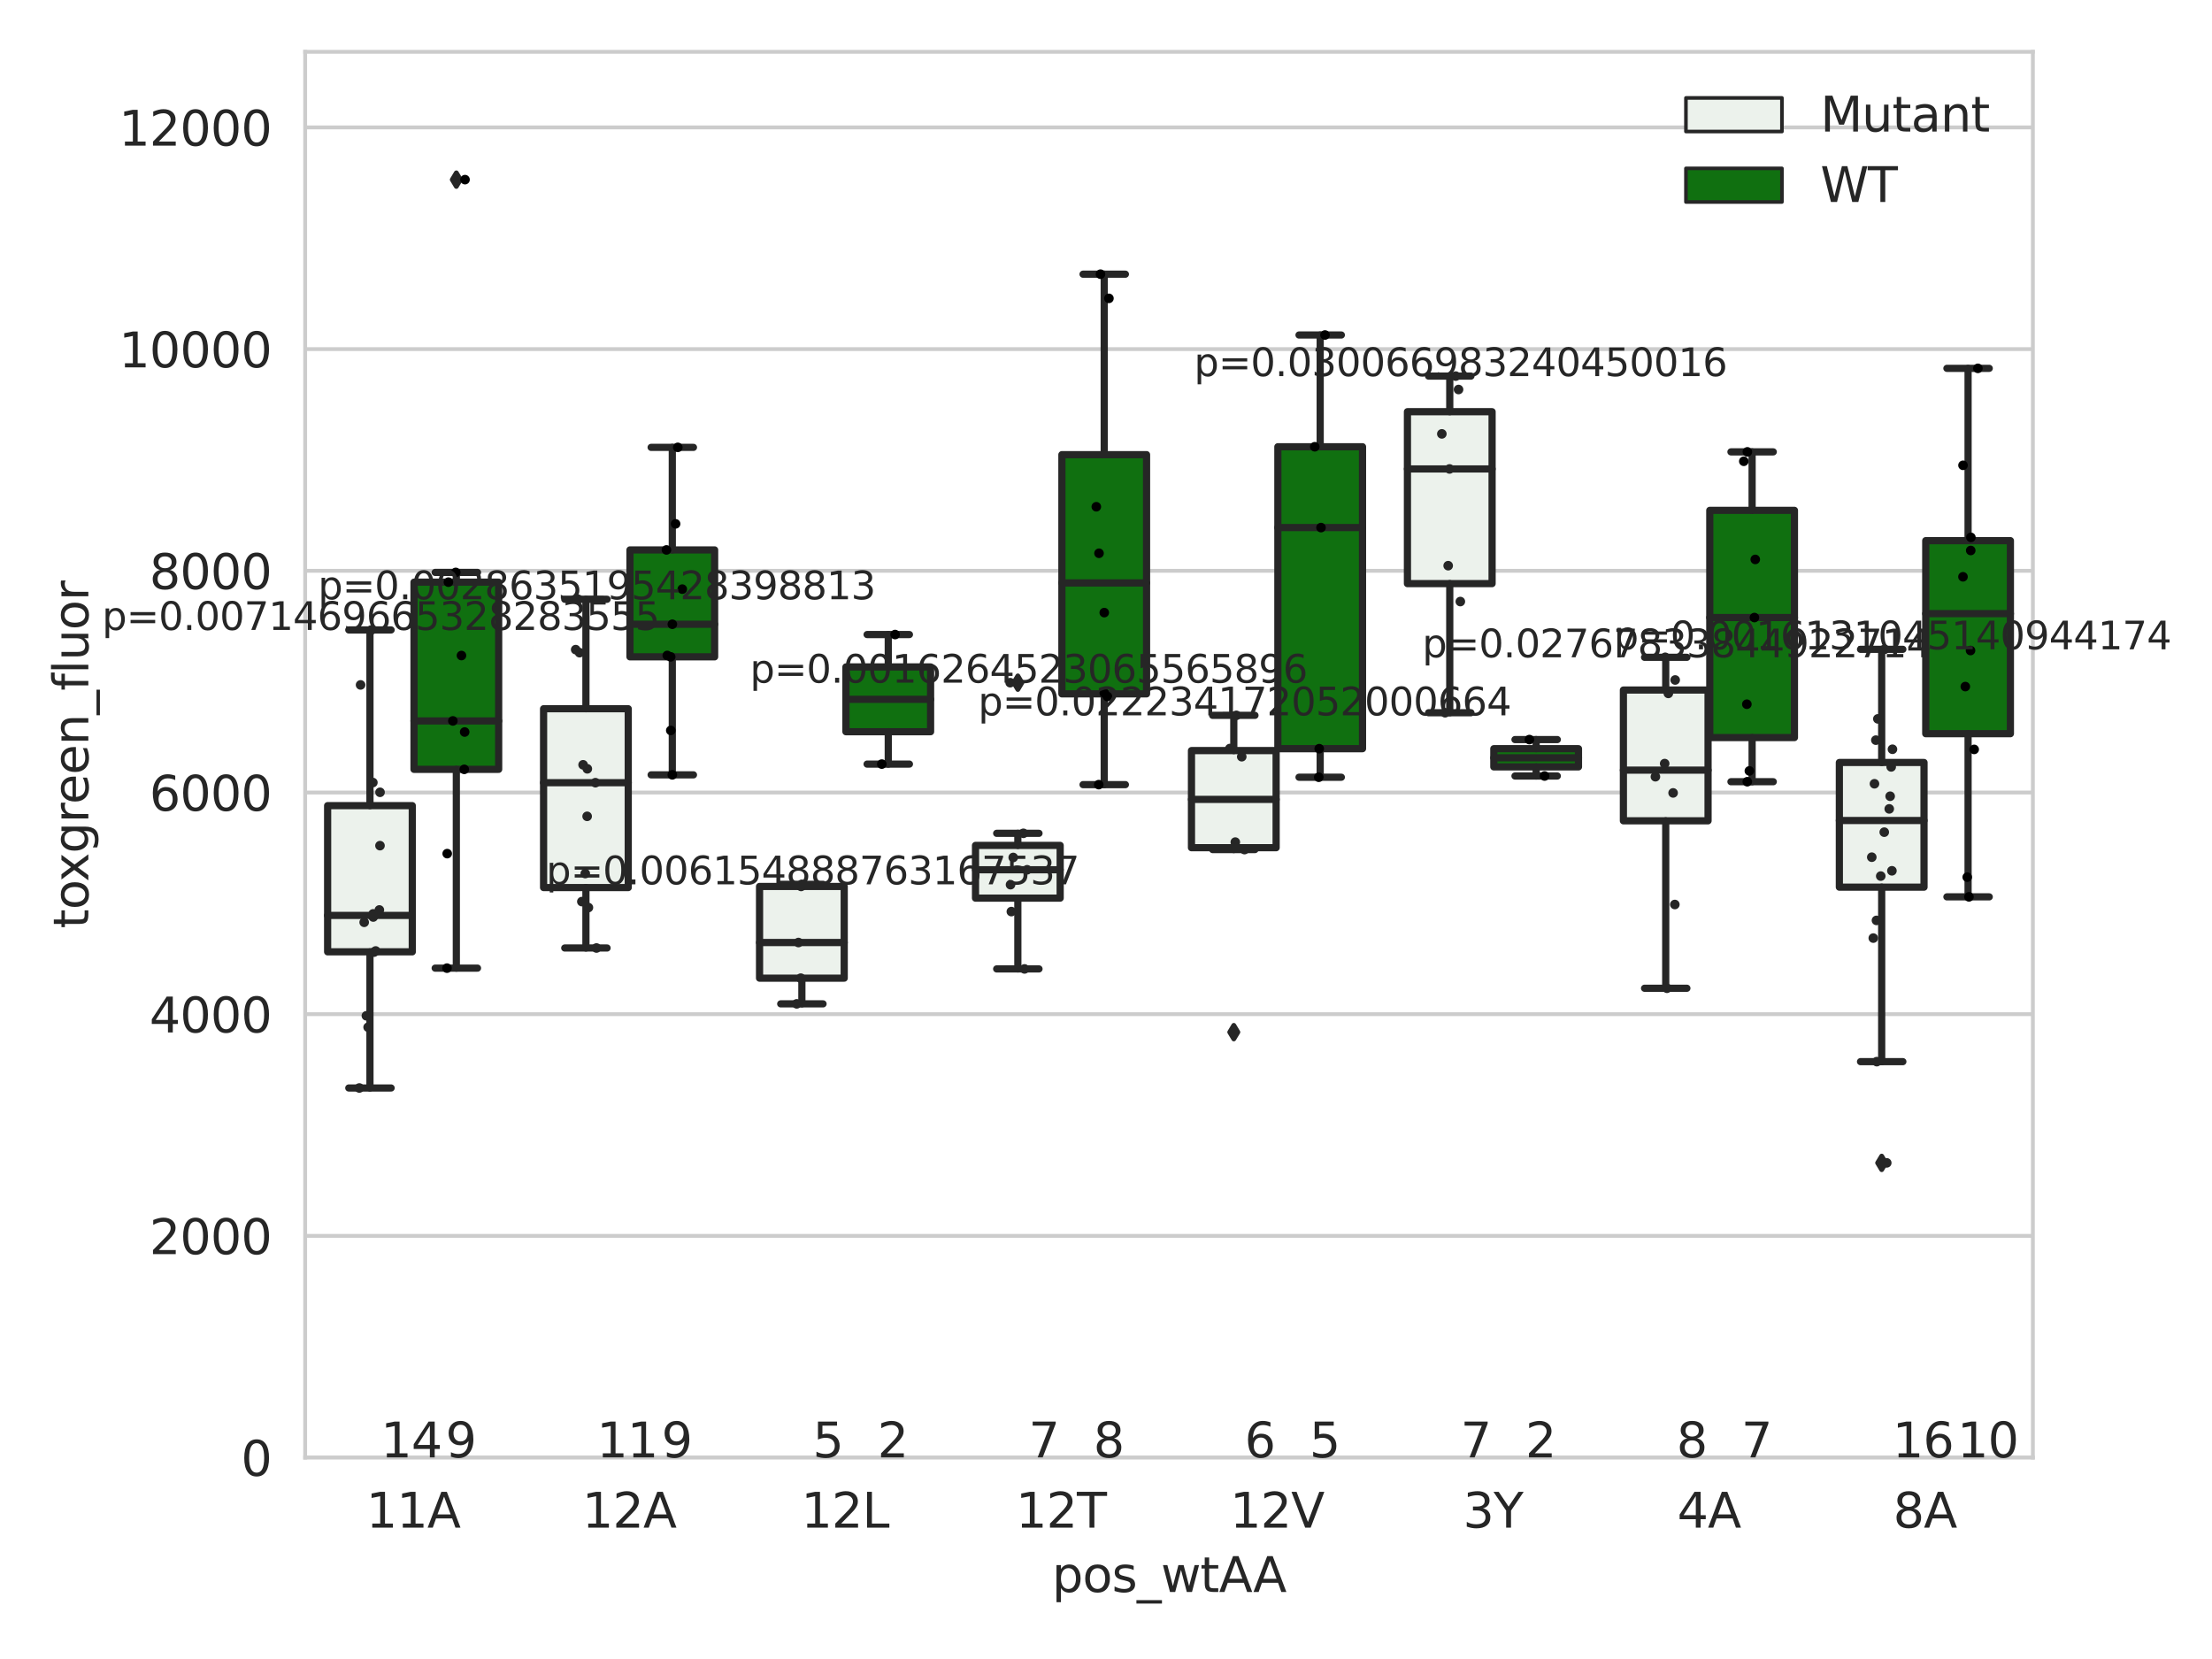 <?xml version="1.0" encoding="utf-8" standalone="no"?>
<!DOCTYPE svg PUBLIC "-//W3C//DTD SVG 1.1//EN"
  "http://www.w3.org/Graphics/SVG/1.1/DTD/svg11.dtd">
<svg xmlns:xlink="http://www.w3.org/1999/xlink" width="460.8pt" height="345.6pt" viewBox="0 0 460.8 345.6" xmlns="http://www.w3.org/2000/svg" version="1.1">
 <defs>
  <style type="text/css">*{stroke-linejoin: round; stroke-linecap: butt}</style>
 </defs>
 <g id="figure_1">
  <g id="patch_1">
   <path d="M 0 345.6 
L 460.8 345.6 
L 460.8 0 
L 0 0 
z
" style="fill: #ffffff"/>
  </g>
  <g id="axes_1">
   <g id="patch_2">
    <path d="M 63.571 303.64 
L 423.482 303.64 
L 423.482 10.8 
L 63.571 10.8 
z
" style="fill: #ffffff"/>
   </g>
   <g id="matplotlib.axis_1">
    <g id="xtick_1">
     <g id="text_1">
      <!-- 11A -->
      <g style="fill: #262626" transform="translate(76.283 318.238)scale(0.1 -0.1)">
       <defs>
        <path id="DejaVuSans-31" d="M 794 531 
L 1825 531 
L 1825 4091 
L 703 3866 
L 703 4441 
L 1819 4666 
L 2450 4666 
L 2450 531 
L 3481 531 
L 3481 0 
L 794 0 
L 794 531 
z
" transform="scale(0.016)"/>
        <path id="DejaVuSans-41" d="M 2188 4044 
L 1331 1722 
L 3047 1722 
L 2188 4044 
z
M 1831 4666 
L 2547 4666 
L 4325 0 
L 3669 0 
L 3244 1197 
L 1141 1197 
L 716 0 
L 50 0 
L 1831 4666 
z
" transform="scale(0.016)"/>
       </defs>
       <use xlink:href="#DejaVuSans-31"/>
       <use xlink:href="#DejaVuSans-31" x="63.623"/>
       <use xlink:href="#DejaVuSans-41" x="127.246"/>
      </g>
     </g>
    </g>
    <g id="xtick_2">
     <g id="text_2">
      <!-- 12A -->
      <g style="fill: #262626" transform="translate(121.272 318.238)scale(0.1 -0.1)">
       <defs>
        <path id="DejaVuSans-32" d="M 1228 531 
L 3431 531 
L 3431 0 
L 469 0 
L 469 531 
Q 828 903 1448 1529 
Q 2069 2156 2228 2338 
Q 2531 2678 2651 2914 
Q 2772 3150 2772 3378 
Q 2772 3750 2511 3984 
Q 2250 4219 1831 4219 
Q 1534 4219 1204 4116 
Q 875 4013 500 3803 
L 500 4441 
Q 881 4594 1212 4672 
Q 1544 4750 1819 4750 
Q 2544 4750 2975 4387 
Q 3406 4025 3406 3419 
Q 3406 3131 3298 2873 
Q 3191 2616 2906 2266 
Q 2828 2175 2409 1742 
Q 1991 1309 1228 531 
z
" transform="scale(0.016)"/>
       </defs>
       <use xlink:href="#DejaVuSans-31"/>
       <use xlink:href="#DejaVuSans-32" x="63.623"/>
       <use xlink:href="#DejaVuSans-41" x="127.246"/>
      </g>
     </g>
    </g>
    <g id="xtick_3">
     <g id="text_3">
      <!-- 12L -->
      <g style="fill: #262626" transform="translate(166.895 318.238)scale(0.1 -0.1)">
       <defs>
        <path id="DejaVuSans-4c" d="M 628 4666 
L 1259 4666 
L 1259 531 
L 3531 531 
L 3531 0 
L 628 0 
L 628 4666 
z
" transform="scale(0.016)"/>
       </defs>
       <use xlink:href="#DejaVuSans-31"/>
       <use xlink:href="#DejaVuSans-32" x="63.623"/>
       <use xlink:href="#DejaVuSans-4c" x="127.246"/>
      </g>
     </g>
    </g>
    <g id="xtick_4">
     <g id="text_4">
      <!-- 12T -->
      <g style="fill: #262626" transform="translate(211.616 318.238)scale(0.1 -0.1)">
       <defs>
        <path id="DejaVuSans-54" d="M -19 4666 
L 3928 4666 
L 3928 4134 
L 2272 4134 
L 2272 0 
L 1638 0 
L 1638 4134 
L -19 4134 
L -19 4666 
z
" transform="scale(0.016)"/>
       </defs>
       <use xlink:href="#DejaVuSans-31"/>
       <use xlink:href="#DejaVuSans-32" x="63.623"/>
       <use xlink:href="#DejaVuSans-54" x="127.246"/>
      </g>
     </g>
    </g>
    <g id="xtick_5">
     <g id="text_5">
      <!-- 12V -->
      <g style="fill: #262626" transform="translate(256.238 318.238)scale(0.1 -0.1)">
       <defs>
        <path id="DejaVuSans-56" d="M 1831 0 
L 50 4666 
L 709 4666 
L 2188 738 
L 3669 4666 
L 4325 4666 
L 2547 0 
L 1831 0 
z
" transform="scale(0.016)"/>
       </defs>
       <use xlink:href="#DejaVuSans-31"/>
       <use xlink:href="#DejaVuSans-32" x="63.623"/>
       <use xlink:href="#DejaVuSans-56" x="127.246"/>
      </g>
     </g>
    </g>
    <g id="xtick_6">
     <g id="text_6">
      <!-- 3Y -->
      <g style="fill: #262626" transform="translate(304.775 318.238)scale(0.1 -0.1)">
       <defs>
        <path id="DejaVuSans-33" d="M 2597 2516 
Q 3050 2419 3304 2112 
Q 3559 1806 3559 1356 
Q 3559 666 3084 287 
Q 2609 -91 1734 -91 
Q 1441 -91 1130 -33 
Q 819 25 488 141 
L 488 750 
Q 750 597 1062 519 
Q 1375 441 1716 441 
Q 2309 441 2620 675 
Q 2931 909 2931 1356 
Q 2931 1769 2642 2001 
Q 2353 2234 1838 2234 
L 1294 2234 
L 1294 2753 
L 1863 2753 
Q 2328 2753 2575 2939 
Q 2822 3125 2822 3475 
Q 2822 3834 2567 4026 
Q 2313 4219 1838 4219 
Q 1578 4219 1281 4162 
Q 984 4106 628 3988 
L 628 4550 
Q 988 4650 1302 4700 
Q 1616 4750 1894 4750 
Q 2613 4750 3031 4423 
Q 3450 4097 3450 3541 
Q 3450 3153 3228 2886 
Q 3006 2619 2597 2516 
z
" transform="scale(0.016)"/>
        <path id="DejaVuSans-59" d="M -13 4666 
L 666 4666 
L 1959 2747 
L 3244 4666 
L 3922 4666 
L 2272 2222 
L 2272 0 
L 1638 0 
L 1638 2222 
L -13 4666 
z
" transform="scale(0.016)"/>
       </defs>
       <use xlink:href="#DejaVuSans-33"/>
       <use xlink:href="#DejaVuSans-59" x="63.623"/>
      </g>
     </g>
    </g>
    <g id="xtick_7">
     <g id="text_7">
      <!-- 4A -->
      <g style="fill: #262626" transform="translate(349.397 318.238)scale(0.1 -0.1)">
       <defs>
        <path id="DejaVuSans-34" d="M 2419 4116 
L 825 1625 
L 2419 1625 
L 2419 4116 
z
M 2253 4666 
L 3047 4666 
L 3047 1625 
L 3713 1625 
L 3713 1100 
L 3047 1100 
L 3047 0 
L 2419 0 
L 2419 1100 
L 313 1100 
L 313 1709 
L 2253 4666 
z
" transform="scale(0.016)"/>
       </defs>
       <use xlink:href="#DejaVuSans-34"/>
       <use xlink:href="#DejaVuSans-41" x="63.623"/>
      </g>
     </g>
    </g>
    <g id="xtick_8">
     <g id="text_8">
      <!-- 8A -->
      <g style="fill: #262626" transform="translate(394.386 318.238)scale(0.1 -0.1)">
       <defs>
        <path id="DejaVuSans-38" d="M 2034 2216 
Q 1584 2216 1326 1975 
Q 1069 1734 1069 1313 
Q 1069 891 1326 650 
Q 1584 409 2034 409 
Q 2484 409 2743 651 
Q 3003 894 3003 1313 
Q 3003 1734 2745 1975 
Q 2488 2216 2034 2216 
z
M 1403 2484 
Q 997 2584 770 2862 
Q 544 3141 544 3541 
Q 544 4100 942 4425 
Q 1341 4750 2034 4750 
Q 2731 4750 3128 4425 
Q 3525 4100 3525 3541 
Q 3525 3141 3298 2862 
Q 3072 2584 2669 2484 
Q 3125 2378 3379 2068 
Q 3634 1759 3634 1313 
Q 3634 634 3220 271 
Q 2806 -91 2034 -91 
Q 1263 -91 848 271 
Q 434 634 434 1313 
Q 434 1759 690 2068 
Q 947 2378 1403 2484 
z
M 1172 3481 
Q 1172 3119 1398 2916 
Q 1625 2713 2034 2713 
Q 2441 2713 2670 2916 
Q 2900 3119 2900 3481 
Q 2900 3844 2670 4047 
Q 2441 4250 2034 4250 
Q 1625 4250 1398 4047 
Q 1172 3844 1172 3481 
z
" transform="scale(0.016)"/>
       </defs>
       <use xlink:href="#DejaVuSans-38"/>
       <use xlink:href="#DejaVuSans-41" x="63.623"/>
      </g>
     </g>
    </g>
    <g id="text_9">
     <!-- pos_wtAA -->
     <g style="fill: #262626" transform="translate(219.161 331.638)scale(0.1 -0.1)">
      <defs>
       <path id="DejaVuSans-70" d="M 1159 525 
L 1159 -1331 
L 581 -1331 
L 581 3500 
L 1159 3500 
L 1159 2969 
Q 1341 3281 1617 3432 
Q 1894 3584 2278 3584 
Q 2916 3584 3314 3078 
Q 3713 2572 3713 1747 
Q 3713 922 3314 415 
Q 2916 -91 2278 -91 
Q 1894 -91 1617 61 
Q 1341 213 1159 525 
z
M 3116 1747 
Q 3116 2381 2855 2742 
Q 2594 3103 2138 3103 
Q 1681 3103 1420 2742 
Q 1159 2381 1159 1747 
Q 1159 1113 1420 752 
Q 1681 391 2138 391 
Q 2594 391 2855 752 
Q 3116 1113 3116 1747 
z
" transform="scale(0.016)"/>
       <path id="DejaVuSans-6f" d="M 1959 3097 
Q 1497 3097 1228 2736 
Q 959 2375 959 1747 
Q 959 1119 1226 758 
Q 1494 397 1959 397 
Q 2419 397 2687 759 
Q 2956 1122 2956 1747 
Q 2956 2369 2687 2733 
Q 2419 3097 1959 3097 
z
M 1959 3584 
Q 2709 3584 3137 3096 
Q 3566 2609 3566 1747 
Q 3566 888 3137 398 
Q 2709 -91 1959 -91 
Q 1206 -91 779 398 
Q 353 888 353 1747 
Q 353 2609 779 3096 
Q 1206 3584 1959 3584 
z
" transform="scale(0.016)"/>
       <path id="DejaVuSans-73" d="M 2834 3397 
L 2834 2853 
Q 2591 2978 2328 3040 
Q 2066 3103 1784 3103 
Q 1356 3103 1142 2972 
Q 928 2841 928 2578 
Q 928 2378 1081 2264 
Q 1234 2150 1697 2047 
L 1894 2003 
Q 2506 1872 2764 1633 
Q 3022 1394 3022 966 
Q 3022 478 2636 193 
Q 2250 -91 1575 -91 
Q 1294 -91 989 -36 
Q 684 19 347 128 
L 347 722 
Q 666 556 975 473 
Q 1284 391 1588 391 
Q 1994 391 2212 530 
Q 2431 669 2431 922 
Q 2431 1156 2273 1281 
Q 2116 1406 1581 1522 
L 1381 1569 
Q 847 1681 609 1914 
Q 372 2147 372 2553 
Q 372 3047 722 3315 
Q 1072 3584 1716 3584 
Q 2034 3584 2315 3537 
Q 2597 3491 2834 3397 
z
" transform="scale(0.016)"/>
       <path id="DejaVuSans-5f" d="M 3263 -1063 
L 3263 -1509 
L -63 -1509 
L -63 -1063 
L 3263 -1063 
z
" transform="scale(0.016)"/>
       <path id="DejaVuSans-77" d="M 269 3500 
L 844 3500 
L 1563 769 
L 2278 3500 
L 2956 3500 
L 3675 769 
L 4391 3500 
L 4966 3500 
L 4050 0 
L 3372 0 
L 2619 2869 
L 1863 0 
L 1184 0 
L 269 3500 
z
" transform="scale(0.016)"/>
       <path id="DejaVuSans-74" d="M 1172 4494 
L 1172 3500 
L 2356 3500 
L 2356 3053 
L 1172 3053 
L 1172 1153 
Q 1172 725 1289 603 
Q 1406 481 1766 481 
L 2356 481 
L 2356 0 
L 1766 0 
Q 1100 0 847 248 
Q 594 497 594 1153 
L 594 3053 
L 172 3053 
L 172 3500 
L 594 3500 
L 594 4494 
L 1172 4494 
z
" transform="scale(0.016)"/>
      </defs>
      <use xlink:href="#DejaVuSans-70"/>
      <use xlink:href="#DejaVuSans-6f" x="63.477"/>
      <use xlink:href="#DejaVuSans-73" x="124.658"/>
      <use xlink:href="#DejaVuSans-5f" x="176.758"/>
      <use xlink:href="#DejaVuSans-77" x="226.758"/>
      <use xlink:href="#DejaVuSans-74" x="308.545"/>
      <use xlink:href="#DejaVuSans-41" x="347.754"/>
      <use xlink:href="#DejaVuSans-41" x="418.912"/>
     </g>
    </g>
   </g>
   <g id="matplotlib.axis_2">
    <g id="ytick_1">
     <g id="line2d_1">
      <path d="M 63.571 303.64 
L 423.482 303.64 
" clip-path="url(#p670fada305)" style="fill: none; stroke: #cccccc; stroke-width: 0.8; stroke-linecap: round"/>
     </g>
     <g id="text_10">
      <!-- 0 -->
      <g style="fill: #262626" transform="translate(50.209 307.439)scale(0.1 -0.1)">
       <defs>
        <path id="DejaVuSans-30" d="M 2034 4250 
Q 1547 4250 1301 3770 
Q 1056 3291 1056 2328 
Q 1056 1369 1301 889 
Q 1547 409 2034 409 
Q 2525 409 2770 889 
Q 3016 1369 3016 2328 
Q 3016 3291 2770 3770 
Q 2525 4250 2034 4250 
z
M 2034 4750 
Q 2819 4750 3233 4129 
Q 3647 3509 3647 2328 
Q 3647 1150 3233 529 
Q 2819 -91 2034 -91 
Q 1250 -91 836 529 
Q 422 1150 422 2328 
Q 422 3509 836 4129 
Q 1250 4750 2034 4750 
z
" transform="scale(0.016)"/>
       </defs>
       <use xlink:href="#DejaVuSans-30"/>
      </g>
     </g>
    </g>
    <g id="ytick_2">
     <g id="line2d_2">
      <path d="M 63.571 257.457 
L 423.482 257.457 
" clip-path="url(#p670fada305)" style="fill: none; stroke: #cccccc; stroke-width: 0.8; stroke-linecap: round"/>
     </g>
     <g id="text_11">
      <!-- 2000 -->
      <g style="fill: #262626" transform="translate(31.121 261.256)scale(0.1 -0.1)">
       <use xlink:href="#DejaVuSans-32"/>
       <use xlink:href="#DejaVuSans-30" x="63.623"/>
       <use xlink:href="#DejaVuSans-30" x="127.246"/>
       <use xlink:href="#DejaVuSans-30" x="190.869"/>
      </g>
     </g>
    </g>
    <g id="ytick_3">
     <g id="line2d_3">
      <path d="M 63.571 211.274 
L 423.482 211.274 
" clip-path="url(#p670fada305)" style="fill: none; stroke: #cccccc; stroke-width: 0.8; stroke-linecap: round"/>
     </g>
     <g id="text_12">
      <!-- 4000 -->
      <g style="fill: #262626" transform="translate(31.121 215.073)scale(0.1 -0.1)">
       <use xlink:href="#DejaVuSans-34"/>
       <use xlink:href="#DejaVuSans-30" x="63.623"/>
       <use xlink:href="#DejaVuSans-30" x="127.246"/>
       <use xlink:href="#DejaVuSans-30" x="190.869"/>
      </g>
     </g>
    </g>
    <g id="ytick_4">
     <g id="line2d_4">
      <path d="M 63.571 165.091 
L 423.482 165.091 
" clip-path="url(#p670fada305)" style="fill: none; stroke: #cccccc; stroke-width: 0.8; stroke-linecap: round"/>
     </g>
     <g id="text_13">
      <!-- 6000 -->
      <g style="fill: #262626" transform="translate(31.121 168.89)scale(0.1 -0.1)">
       <defs>
        <path id="DejaVuSans-36" d="M 2113 2584 
Q 1688 2584 1439 2293 
Q 1191 2003 1191 1497 
Q 1191 994 1439 701 
Q 1688 409 2113 409 
Q 2538 409 2786 701 
Q 3034 994 3034 1497 
Q 3034 2003 2786 2293 
Q 2538 2584 2113 2584 
z
M 3366 4563 
L 3366 3988 
Q 3128 4100 2886 4159 
Q 2644 4219 2406 4219 
Q 1781 4219 1451 3797 
Q 1122 3375 1075 2522 
Q 1259 2794 1537 2939 
Q 1816 3084 2150 3084 
Q 2853 3084 3261 2657 
Q 3669 2231 3669 1497 
Q 3669 778 3244 343 
Q 2819 -91 2113 -91 
Q 1303 -91 875 529 
Q 447 1150 447 2328 
Q 447 3434 972 4092 
Q 1497 4750 2381 4750 
Q 2619 4750 2861 4703 
Q 3103 4656 3366 4563 
z
" transform="scale(0.016)"/>
       </defs>
       <use xlink:href="#DejaVuSans-36"/>
       <use xlink:href="#DejaVuSans-30" x="63.623"/>
       <use xlink:href="#DejaVuSans-30" x="127.246"/>
       <use xlink:href="#DejaVuSans-30" x="190.869"/>
      </g>
     </g>
    </g>
    <g id="ytick_5">
     <g id="line2d_5">
      <path d="M 63.571 118.908 
L 423.482 118.908 
" clip-path="url(#p670fada305)" style="fill: none; stroke: #cccccc; stroke-width: 0.8; stroke-linecap: round"/>
     </g>
     <g id="text_14">
      <!-- 8000 -->
      <g style="fill: #262626" transform="translate(31.121 122.707)scale(0.1 -0.1)">
       <use xlink:href="#DejaVuSans-38"/>
       <use xlink:href="#DejaVuSans-30" x="63.623"/>
       <use xlink:href="#DejaVuSans-30" x="127.246"/>
       <use xlink:href="#DejaVuSans-30" x="190.869"/>
      </g>
     </g>
    </g>
    <g id="ytick_6">
     <g id="line2d_6">
      <path d="M 63.571 72.725 
L 423.482 72.725 
" clip-path="url(#p670fada305)" style="fill: none; stroke: #cccccc; stroke-width: 0.8; stroke-linecap: round"/>
     </g>
     <g id="text_15">
      <!-- 10000 -->
      <g style="fill: #262626" transform="translate(24.759 76.525)scale(0.1 -0.1)">
       <use xlink:href="#DejaVuSans-31"/>
       <use xlink:href="#DejaVuSans-30" x="63.623"/>
       <use xlink:href="#DejaVuSans-30" x="127.246"/>
       <use xlink:href="#DejaVuSans-30" x="190.869"/>
       <use xlink:href="#DejaVuSans-30" x="254.492"/>
      </g>
     </g>
    </g>
    <g id="ytick_7">
     <g id="line2d_7">
      <path d="M 63.571 26.542 
L 423.482 26.542 
" clip-path="url(#p670fada305)" style="fill: none; stroke: #cccccc; stroke-width: 0.8; stroke-linecap: round"/>
     </g>
     <g id="text_16">
      <!-- 12000 -->
      <g style="fill: #262626" transform="translate(24.759 30.342)scale(0.1 -0.1)">
       <use xlink:href="#DejaVuSans-31"/>
       <use xlink:href="#DejaVuSans-32" x="63.623"/>
       <use xlink:href="#DejaVuSans-30" x="127.246"/>
       <use xlink:href="#DejaVuSans-30" x="190.869"/>
       <use xlink:href="#DejaVuSans-30" x="254.492"/>
      </g>
     </g>
    </g>
    <g id="text_17">
     <!-- toxgreen_fluor -->
     <g style="fill: #262626" transform="translate(18.401 193.415)rotate(-90)scale(0.1 -0.1)">
      <defs>
       <path id="DejaVuSans-78" d="M 3513 3500 
L 2247 1797 
L 3578 0 
L 2900 0 
L 1881 1375 
L 863 0 
L 184 0 
L 1544 1831 
L 300 3500 
L 978 3500 
L 1906 2253 
L 2834 3500 
L 3513 3500 
z
" transform="scale(0.016)"/>
       <path id="DejaVuSans-67" d="M 2906 1791 
Q 2906 2416 2648 2759 
Q 2391 3103 1925 3103 
Q 1463 3103 1205 2759 
Q 947 2416 947 1791 
Q 947 1169 1205 825 
Q 1463 481 1925 481 
Q 2391 481 2648 825 
Q 2906 1169 2906 1791 
z
M 3481 434 
Q 3481 -459 3084 -895 
Q 2688 -1331 1869 -1331 
Q 1566 -1331 1297 -1286 
Q 1028 -1241 775 -1147 
L 775 -588 
Q 1028 -725 1275 -790 
Q 1522 -856 1778 -856 
Q 2344 -856 2625 -561 
Q 2906 -266 2906 331 
L 2906 616 
Q 2728 306 2450 153 
Q 2172 0 1784 0 
Q 1141 0 747 490 
Q 353 981 353 1791 
Q 353 2603 747 3093 
Q 1141 3584 1784 3584 
Q 2172 3584 2450 3431 
Q 2728 3278 2906 2969 
L 2906 3500 
L 3481 3500 
L 3481 434 
z
" transform="scale(0.016)"/>
       <path id="DejaVuSans-72" d="M 2631 2963 
Q 2534 3019 2420 3045 
Q 2306 3072 2169 3072 
Q 1681 3072 1420 2755 
Q 1159 2438 1159 1844 
L 1159 0 
L 581 0 
L 581 3500 
L 1159 3500 
L 1159 2956 
Q 1341 3275 1631 3429 
Q 1922 3584 2338 3584 
Q 2397 3584 2469 3576 
Q 2541 3569 2628 3553 
L 2631 2963 
z
" transform="scale(0.016)"/>
       <path id="DejaVuSans-65" d="M 3597 1894 
L 3597 1613 
L 953 1613 
Q 991 1019 1311 708 
Q 1631 397 2203 397 
Q 2534 397 2845 478 
Q 3156 559 3463 722 
L 3463 178 
Q 3153 47 2828 -22 
Q 2503 -91 2169 -91 
Q 1331 -91 842 396 
Q 353 884 353 1716 
Q 353 2575 817 3079 
Q 1281 3584 2069 3584 
Q 2775 3584 3186 3129 
Q 3597 2675 3597 1894 
z
M 3022 2063 
Q 3016 2534 2758 2815 
Q 2500 3097 2075 3097 
Q 1594 3097 1305 2825 
Q 1016 2553 972 2059 
L 3022 2063 
z
" transform="scale(0.016)"/>
       <path id="DejaVuSans-6e" d="M 3513 2113 
L 3513 0 
L 2938 0 
L 2938 2094 
Q 2938 2591 2744 2837 
Q 2550 3084 2163 3084 
Q 1697 3084 1428 2787 
Q 1159 2491 1159 1978 
L 1159 0 
L 581 0 
L 581 3500 
L 1159 3500 
L 1159 2956 
Q 1366 3272 1645 3428 
Q 1925 3584 2291 3584 
Q 2894 3584 3203 3211 
Q 3513 2838 3513 2113 
z
" transform="scale(0.016)"/>
       <path id="DejaVuSans-66" d="M 2375 4863 
L 2375 4384 
L 1825 4384 
Q 1516 4384 1395 4259 
Q 1275 4134 1275 3809 
L 1275 3500 
L 2222 3500 
L 2222 3053 
L 1275 3053 
L 1275 0 
L 697 0 
L 697 3053 
L 147 3053 
L 147 3500 
L 697 3500 
L 697 3744 
Q 697 4328 969 4595 
Q 1241 4863 1831 4863 
L 2375 4863 
z
" transform="scale(0.016)"/>
       <path id="DejaVuSans-6c" d="M 603 4863 
L 1178 4863 
L 1178 0 
L 603 0 
L 603 4863 
z
" transform="scale(0.016)"/>
       <path id="DejaVuSans-75" d="M 544 1381 
L 544 3500 
L 1119 3500 
L 1119 1403 
Q 1119 906 1312 657 
Q 1506 409 1894 409 
Q 2359 409 2629 706 
Q 2900 1003 2900 1516 
L 2900 3500 
L 3475 3500 
L 3475 0 
L 2900 0 
L 2900 538 
Q 2691 219 2414 64 
Q 2138 -91 1772 -91 
Q 1169 -91 856 284 
Q 544 659 544 1381 
z
M 1991 3584 
L 1991 3584 
z
" transform="scale(0.016)"/>
      </defs>
      <use xlink:href="#DejaVuSans-74"/>
      <use xlink:href="#DejaVuSans-6f" x="39.209"/>
      <use xlink:href="#DejaVuSans-78" x="97.266"/>
      <use xlink:href="#DejaVuSans-67" x="156.445"/>
      <use xlink:href="#DejaVuSans-72" x="219.922"/>
      <use xlink:href="#DejaVuSans-65" x="258.785"/>
      <use xlink:href="#DejaVuSans-65" x="320.309"/>
      <use xlink:href="#DejaVuSans-6e" x="381.832"/>
      <use xlink:href="#DejaVuSans-5f" x="445.211"/>
      <use xlink:href="#DejaVuSans-66" x="495.211"/>
      <use xlink:href="#DejaVuSans-6c" x="530.416"/>
      <use xlink:href="#DejaVuSans-75" x="558.199"/>
      <use xlink:href="#DejaVuSans-6f" x="621.578"/>
      <use xlink:href="#DejaVuSans-72" x="682.76"/>
     </g>
    </g>
   </g>
   <g id="patch_3">
    <path d="M 68.25 198.283 
L 85.886 198.283 
L 85.886 167.829 
L 68.25 167.829 
L 68.25 198.283 
z
" clip-path="url(#p670fada305)" style="fill: #ecf2ec; stroke: #262626; stroke-width: 1.5; stroke-linejoin: miter"/>
   </g>
   <g id="patch_4">
    <path d="M 86.246 160.269 
L 103.881 160.269 
L 103.881 121.275 
L 86.246 121.275 
L 86.246 160.269 
z
" clip-path="url(#p670fada305)" style="fill: #107010; stroke: #262626; stroke-width: 1.5; stroke-linejoin: miter"/>
   </g>
   <g id="patch_5">
    <path d="M 113.239 184.896 
L 130.875 184.896 
L 130.875 147.644 
L 113.239 147.644 
L 113.239 184.896 
z
" clip-path="url(#p670fada305)" style="fill: #ecf2ec; stroke: #262626; stroke-width: 1.5; stroke-linejoin: miter"/>
   </g>
   <g id="patch_6">
    <path d="M 131.235 136.831 
L 148.87 136.831 
L 148.87 114.557 
L 131.235 114.557 
L 131.235 136.831 
z
" clip-path="url(#p670fada305)" style="fill: #107010; stroke: #262626; stroke-width: 1.5; stroke-linejoin: miter"/>
   </g>
   <g id="patch_7">
    <path d="M 158.228 203.769 
L 175.864 203.769 
L 175.864 184.66 
L 158.228 184.66 
L 158.228 203.769 
z
" clip-path="url(#p670fada305)" style="fill: #ecf2ec; stroke: #262626; stroke-width: 1.5; stroke-linejoin: miter"/>
   </g>
   <g id="patch_8">
    <path d="M 176.223 152.429 
L 193.859 152.429 
L 193.859 138.935 
L 176.223 138.935 
L 176.223 152.429 
z
" clip-path="url(#p670fada305)" style="fill: #107010; stroke: #262626; stroke-width: 1.5; stroke-linejoin: miter"/>
   </g>
   <g id="patch_9">
    <path d="M 203.217 187.097 
L 220.852 187.097 
L 220.852 176.112 
L 203.217 176.112 
L 203.217 187.097 
z
" clip-path="url(#p670fada305)" style="fill: #ecf2ec; stroke: #262626; stroke-width: 1.5; stroke-linejoin: miter"/>
   </g>
   <g id="patch_10">
    <path d="M 221.212 144.544 
L 238.848 144.544 
L 238.848 94.712 
L 221.212 94.712 
L 221.212 144.544 
z
" clip-path="url(#p670fada305)" style="fill: #107010; stroke: #262626; stroke-width: 1.5; stroke-linejoin: miter"/>
   </g>
   <g id="patch_11">
    <path d="M 248.206 176.594 
L 265.841 176.594 
L 265.841 156.359 
L 248.206 156.359 
L 248.206 176.594 
z
" clip-path="url(#p670fada305)" style="fill: #ecf2ec; stroke: #262626; stroke-width: 1.5; stroke-linejoin: miter"/>
   </g>
   <g id="patch_12">
    <path d="M 266.201 155.965 
L 283.837 155.965 
L 283.837 93.066 
L 266.201 93.066 
L 266.201 155.965 
z
" clip-path="url(#p670fada305)" style="fill: #107010; stroke: #262626; stroke-width: 1.5; stroke-linejoin: miter"/>
   </g>
   <g id="patch_13">
    <path d="M 293.195 121.578 
L 310.83 121.578 
L 310.83 85.764 
L 293.195 85.764 
L 293.195 121.578 
z
" clip-path="url(#p670fada305)" style="fill: #ecf2ec; stroke: #262626; stroke-width: 1.5; stroke-linejoin: miter"/>
   </g>
   <g id="patch_14">
    <path d="M 311.19 159.758 
L 328.826 159.758 
L 328.826 155.964 
L 311.19 155.964 
L 311.19 159.758 
z
" clip-path="url(#p670fada305)" style="fill: #107010; stroke: #262626; stroke-width: 1.5; stroke-linejoin: miter"/>
   </g>
   <g id="patch_15">
    <path d="M 338.183 170.99 
L 355.819 170.99 
L 355.819 143.75 
L 338.183 143.75 
L 338.183 170.99 
z
" clip-path="url(#p670fada305)" style="fill: #ecf2ec; stroke: #262626; stroke-width: 1.5; stroke-linejoin: miter"/>
   </g>
   <g id="patch_16">
    <path d="M 356.179 153.649 
L 373.815 153.649 
L 373.815 106.316 
L 356.179 106.316 
L 356.179 153.649 
z
" clip-path="url(#p670fada305)" style="fill: #107010; stroke: #262626; stroke-width: 1.5; stroke-linejoin: miter"/>
   </g>
   <g id="patch_17">
    <path d="M 383.172 184.813 
L 400.808 184.813 
L 400.808 158.84 
L 383.172 158.84 
L 383.172 184.813 
z
" clip-path="url(#p670fada305)" style="fill: #ecf2ec; stroke: #262626; stroke-width: 1.5; stroke-linejoin: miter"/>
   </g>
   <g id="patch_18">
    <path d="M 401.168 152.842 
L 418.803 152.842 
L 418.803 112.627 
L 401.168 112.627 
L 401.168 152.842 
z
" clip-path="url(#p670fada305)" style="fill: #107010; stroke: #262626; stroke-width: 1.5; stroke-linejoin: miter"/>
   </g>
   <g id="patch_19">
    <path d="M 86.066 303.64 
L 86.066 303.64 
L 86.066 303.64 
L 86.066 303.64 
z
" clip-path="url(#p670fada305)" style="fill: #ecf2ec; stroke: #262626; stroke-width: 0.75; stroke-linejoin: miter"/>
   </g>
   <g id="patch_20">
    <path d="M 86.066 303.64 
L 86.066 303.64 
L 86.066 303.64 
L 86.066 303.64 
z
" clip-path="url(#p670fada305)" style="fill: #107010; stroke: #262626; stroke-width: 0.75; stroke-linejoin: miter"/>
   </g>
   <g id="PathCollection_1"/>
   <g id="PathCollection_2"/>
   <g id="line2d_8">
    <path d="M 77.068 198.283 
L 77.068 226.649 
" clip-path="url(#p670fada305)" style="fill: none; stroke: #262626; stroke-width: 1.5; stroke-linecap: round"/>
   </g>
   <g id="line2d_9">
    <path d="M 77.068 167.829 
L 77.068 131.23 
" clip-path="url(#p670fada305)" style="fill: none; stroke: #262626; stroke-width: 1.5; stroke-linecap: round"/>
   </g>
   <g id="line2d_10">
    <path d="M 72.659 226.649 
L 81.477 226.649 
" clip-path="url(#p670fada305)" style="fill: none; stroke: #262626; stroke-width: 1.5; stroke-linecap: round"/>
   </g>
   <g id="line2d_11">
    <path d="M 72.659 131.23 
L 81.477 131.23 
" clip-path="url(#p670fada305)" style="fill: none; stroke: #262626; stroke-width: 1.5; stroke-linecap: round"/>
   </g>
   <g id="line2d_12"/>
   <g id="line2d_13">
    <path d="M 95.063 160.269 
L 95.063 201.68 
" clip-path="url(#p670fada305)" style="fill: none; stroke: #262626; stroke-width: 1.5; stroke-linecap: round"/>
   </g>
   <g id="line2d_14">
    <path d="M 95.063 121.275 
L 95.063 119.244 
" clip-path="url(#p670fada305)" style="fill: none; stroke: #262626; stroke-width: 1.5; stroke-linecap: round"/>
   </g>
   <g id="line2d_15">
    <path d="M 90.655 201.68 
L 99.472 201.68 
" clip-path="url(#p670fada305)" style="fill: none; stroke: #262626; stroke-width: 1.5; stroke-linecap: round"/>
   </g>
   <g id="line2d_16">
    <path d="M 90.655 119.244 
L 99.472 119.244 
" clip-path="url(#p670fada305)" style="fill: none; stroke: #262626; stroke-width: 1.5; stroke-linecap: round"/>
   </g>
   <g id="line2d_17">
    <defs>
     <path id="m7e4a567158" d="M -0 1.414 
L 0.849 0 
L 0 -1.414 
L -0.849 -0 
z
" style="stroke: #262626; stroke-linejoin: miter"/>
    </defs>
    <g clip-path="url(#p670fada305)">
     <use xlink:href="#m7e4a567158" x="95.063" y="37.422" style="fill: #262626; stroke: #262626; stroke-linejoin: miter"/>
    </g>
   </g>
   <g id="line2d_18">
    <path d="M 122.057 184.896 
L 122.057 197.485 
" clip-path="url(#p670fada305)" style="fill: none; stroke: #262626; stroke-width: 1.5; stroke-linecap: round"/>
   </g>
   <g id="line2d_19">
    <path d="M 122.057 147.644 
L 122.057 124.839 
" clip-path="url(#p670fada305)" style="fill: none; stroke: #262626; stroke-width: 1.5; stroke-linecap: round"/>
   </g>
   <g id="line2d_20">
    <path d="M 117.648 197.485 
L 126.466 197.485 
" clip-path="url(#p670fada305)" style="fill: none; stroke: #262626; stroke-width: 1.5; stroke-linecap: round"/>
   </g>
   <g id="line2d_21">
    <path d="M 117.648 124.839 
L 126.466 124.839 
" clip-path="url(#p670fada305)" style="fill: none; stroke: #262626; stroke-width: 1.5; stroke-linecap: round"/>
   </g>
   <g id="line2d_22"/>
   <g id="line2d_23">
    <path d="M 140.052 136.831 
L 140.052 161.416 
" clip-path="url(#p670fada305)" style="fill: none; stroke: #262626; stroke-width: 1.5; stroke-linecap: round"/>
   </g>
   <g id="line2d_24">
    <path d="M 140.052 114.557 
L 140.052 93.195 
" clip-path="url(#p670fada305)" style="fill: none; stroke: #262626; stroke-width: 1.5; stroke-linecap: round"/>
   </g>
   <g id="line2d_25">
    <path d="M 135.643 161.416 
L 144.461 161.416 
" clip-path="url(#p670fada305)" style="fill: none; stroke: #262626; stroke-width: 1.5; stroke-linecap: round"/>
   </g>
   <g id="line2d_26">
    <path d="M 135.643 93.195 
L 144.461 93.195 
" clip-path="url(#p670fada305)" style="fill: none; stroke: #262626; stroke-width: 1.5; stroke-linecap: round"/>
   </g>
   <g id="line2d_27"/>
   <g id="line2d_28">
    <path d="M 167.046 203.769 
L 167.046 209.121 
" clip-path="url(#p670fada305)" style="fill: none; stroke: #262626; stroke-width: 1.5; stroke-linecap: round"/>
   </g>
   <g id="line2d_29">
    <path d="M 167.046 184.66 
L 167.046 184.221 
" clip-path="url(#p670fada305)" style="fill: none; stroke: #262626; stroke-width: 1.5; stroke-linecap: round"/>
   </g>
   <g id="line2d_30">
    <path d="M 162.637 209.121 
L 171.455 209.121 
" clip-path="url(#p670fada305)" style="fill: none; stroke: #262626; stroke-width: 1.5; stroke-linecap: round"/>
   </g>
   <g id="line2d_31">
    <path d="M 162.637 184.221 
L 171.455 184.221 
" clip-path="url(#p670fada305)" style="fill: none; stroke: #262626; stroke-width: 1.5; stroke-linecap: round"/>
   </g>
   <g id="line2d_32"/>
   <g id="line2d_33">
    <path d="M 185.041 152.429 
L 185.041 159.176 
" clip-path="url(#p670fada305)" style="fill: none; stroke: #262626; stroke-width: 1.5; stroke-linecap: round"/>
   </g>
   <g id="line2d_34">
    <path d="M 185.041 138.935 
L 185.041 132.188 
" clip-path="url(#p670fada305)" style="fill: none; stroke: #262626; stroke-width: 1.5; stroke-linecap: round"/>
   </g>
   <g id="line2d_35">
    <path d="M 180.632 159.176 
L 189.45 159.176 
" clip-path="url(#p670fada305)" style="fill: none; stroke: #262626; stroke-width: 1.5; stroke-linecap: round"/>
   </g>
   <g id="line2d_36">
    <path d="M 180.632 132.188 
L 189.45 132.188 
" clip-path="url(#p670fada305)" style="fill: none; stroke: #262626; stroke-width: 1.5; stroke-linecap: round"/>
   </g>
   <g id="line2d_37"/>
   <g id="line2d_38">
    <path d="M 212.035 187.097 
L 212.035 201.842 
" clip-path="url(#p670fada305)" style="fill: none; stroke: #262626; stroke-width: 1.5; stroke-linecap: round"/>
   </g>
   <g id="line2d_39">
    <path d="M 212.035 176.112 
L 212.035 173.597 
" clip-path="url(#p670fada305)" style="fill: none; stroke: #262626; stroke-width: 1.5; stroke-linecap: round"/>
   </g>
   <g id="line2d_40">
    <path d="M 207.626 201.842 
L 216.443 201.842 
" clip-path="url(#p670fada305)" style="fill: none; stroke: #262626; stroke-width: 1.5; stroke-linecap: round"/>
   </g>
   <g id="line2d_41">
    <path d="M 207.626 173.597 
L 216.443 173.597 
" clip-path="url(#p670fada305)" style="fill: none; stroke: #262626; stroke-width: 1.5; stroke-linecap: round"/>
   </g>
   <g id="line2d_42">
    <g clip-path="url(#p670fada305)">
     <use xlink:href="#m7e4a567158" x="212.035" y="142.216" style="fill: #262626; stroke: #262626; stroke-linejoin: miter"/>
    </g>
   </g>
   <g id="line2d_43">
    <path d="M 230.03 144.544 
L 230.03 163.454 
" clip-path="url(#p670fada305)" style="fill: none; stroke: #262626; stroke-width: 1.5; stroke-linecap: round"/>
   </g>
   <g id="line2d_44">
    <path d="M 230.03 94.712 
L 230.03 57.119 
" clip-path="url(#p670fada305)" style="fill: none; stroke: #262626; stroke-width: 1.5; stroke-linecap: round"/>
   </g>
   <g id="line2d_45">
    <path d="M 225.621 163.454 
L 234.439 163.454 
" clip-path="url(#p670fada305)" style="fill: none; stroke: #262626; stroke-width: 1.5; stroke-linecap: round"/>
   </g>
   <g id="line2d_46">
    <path d="M 225.621 57.119 
L 234.439 57.119 
" clip-path="url(#p670fada305)" style="fill: none; stroke: #262626; stroke-width: 1.5; stroke-linecap: round"/>
   </g>
   <g id="line2d_47"/>
   <g id="line2d_48">
    <path d="M 257.023 176.594 
L 257.023 176.983 
" clip-path="url(#p670fada305)" style="fill: none; stroke: #262626; stroke-width: 1.5; stroke-linecap: round"/>
   </g>
   <g id="line2d_49">
    <path d="M 257.023 156.359 
L 257.023 149.022 
" clip-path="url(#p670fada305)" style="fill: none; stroke: #262626; stroke-width: 1.5; stroke-linecap: round"/>
   </g>
   <g id="line2d_50">
    <path d="M 252.615 176.983 
L 261.432 176.983 
" clip-path="url(#p670fada305)" style="fill: none; stroke: #262626; stroke-width: 1.5; stroke-linecap: round"/>
   </g>
   <g id="line2d_51">
    <path d="M 252.615 149.022 
L 261.432 149.022 
" clip-path="url(#p670fada305)" style="fill: none; stroke: #262626; stroke-width: 1.5; stroke-linecap: round"/>
   </g>
   <g id="line2d_52">
    <g clip-path="url(#p670fada305)">
     <use xlink:href="#m7e4a567158" x="257.023" y="215.015" style="fill: #262626; stroke: #262626; stroke-linejoin: miter"/>
    </g>
   </g>
   <g id="line2d_53">
    <path d="M 275.019 155.965 
L 275.019 161.912 
" clip-path="url(#p670fada305)" style="fill: none; stroke: #262626; stroke-width: 1.5; stroke-linecap: round"/>
   </g>
   <g id="line2d_54">
    <path d="M 275.019 93.066 
L 275.019 69.787 
" clip-path="url(#p670fada305)" style="fill: none; stroke: #262626; stroke-width: 1.5; stroke-linecap: round"/>
   </g>
   <g id="line2d_55">
    <path d="M 270.61 161.912 
L 279.428 161.912 
" clip-path="url(#p670fada305)" style="fill: none; stroke: #262626; stroke-width: 1.5; stroke-linecap: round"/>
   </g>
   <g id="line2d_56">
    <path d="M 270.61 69.787 
L 279.428 69.787 
" clip-path="url(#p670fada305)" style="fill: none; stroke: #262626; stroke-width: 1.5; stroke-linecap: round"/>
   </g>
   <g id="line2d_57"/>
   <g id="line2d_58">
    <path d="M 302.012 121.578 
L 302.012 148.476 
" clip-path="url(#p670fada305)" style="fill: none; stroke: #262626; stroke-width: 1.5; stroke-linecap: round"/>
   </g>
   <g id="line2d_59">
    <path d="M 302.012 85.764 
L 302.012 78.35 
" clip-path="url(#p670fada305)" style="fill: none; stroke: #262626; stroke-width: 1.5; stroke-linecap: round"/>
   </g>
   <g id="line2d_60">
    <path d="M 297.603 148.476 
L 306.421 148.476 
" clip-path="url(#p670fada305)" style="fill: none; stroke: #262626; stroke-width: 1.5; stroke-linecap: round"/>
   </g>
   <g id="line2d_61">
    <path d="M 297.603 78.35 
L 306.421 78.35 
" clip-path="url(#p670fada305)" style="fill: none; stroke: #262626; stroke-width: 1.5; stroke-linecap: round"/>
   </g>
   <g id="line2d_62"/>
   <g id="line2d_63">
    <path d="M 320.008 159.758 
L 320.008 161.655 
" clip-path="url(#p670fada305)" style="fill: none; stroke: #262626; stroke-width: 1.5; stroke-linecap: round"/>
   </g>
   <g id="line2d_64">
    <path d="M 320.008 155.964 
L 320.008 154.067 
" clip-path="url(#p670fada305)" style="fill: none; stroke: #262626; stroke-width: 1.5; stroke-linecap: round"/>
   </g>
   <g id="line2d_65">
    <path d="M 315.599 161.655 
L 324.417 161.655 
" clip-path="url(#p670fada305)" style="fill: none; stroke: #262626; stroke-width: 1.5; stroke-linecap: round"/>
   </g>
   <g id="line2d_66">
    <path d="M 315.599 154.067 
L 324.417 154.067 
" clip-path="url(#p670fada305)" style="fill: none; stroke: #262626; stroke-width: 1.5; stroke-linecap: round"/>
   </g>
   <g id="line2d_67"/>
   <g id="line2d_68">
    <path d="M 347.001 170.99 
L 347.001 205.872 
" clip-path="url(#p670fada305)" style="fill: none; stroke: #262626; stroke-width: 1.5; stroke-linecap: round"/>
   </g>
   <g id="line2d_69">
    <path d="M 347.001 143.75 
L 347.001 136.93 
" clip-path="url(#p670fada305)" style="fill: none; stroke: #262626; stroke-width: 1.5; stroke-linecap: round"/>
   </g>
   <g id="line2d_70">
    <path d="M 342.592 205.872 
L 351.41 205.872 
" clip-path="url(#p670fada305)" style="fill: none; stroke: #262626; stroke-width: 1.5; stroke-linecap: round"/>
   </g>
   <g id="line2d_71">
    <path d="M 342.592 136.93 
L 351.41 136.93 
" clip-path="url(#p670fada305)" style="fill: none; stroke: #262626; stroke-width: 1.5; stroke-linecap: round"/>
   </g>
   <g id="line2d_72"/>
   <g id="line2d_73">
    <path d="M 364.997 153.649 
L 364.997 162.845 
" clip-path="url(#p670fada305)" style="fill: none; stroke: #262626; stroke-width: 1.5; stroke-linecap: round"/>
   </g>
   <g id="line2d_74">
    <path d="M 364.997 106.316 
L 364.997 94.133 
" clip-path="url(#p670fada305)" style="fill: none; stroke: #262626; stroke-width: 1.5; stroke-linecap: round"/>
   </g>
   <g id="line2d_75">
    <path d="M 360.588 162.845 
L 369.406 162.845 
" clip-path="url(#p670fada305)" style="fill: none; stroke: #262626; stroke-width: 1.5; stroke-linecap: round"/>
   </g>
   <g id="line2d_76">
    <path d="M 360.588 94.133 
L 369.406 94.133 
" clip-path="url(#p670fada305)" style="fill: none; stroke: #262626; stroke-width: 1.5; stroke-linecap: round"/>
   </g>
   <g id="line2d_77"/>
   <g id="line2d_78">
    <path d="M 391.99 184.813 
L 391.99 221.161 
" clip-path="url(#p670fada305)" style="fill: none; stroke: #262626; stroke-width: 1.5; stroke-linecap: round"/>
   </g>
   <g id="line2d_79">
    <path d="M 391.99 158.84 
L 391.99 135.265 
" clip-path="url(#p670fada305)" style="fill: none; stroke: #262626; stroke-width: 1.5; stroke-linecap: round"/>
   </g>
   <g id="line2d_80">
    <path d="M 387.581 221.161 
L 396.399 221.161 
" clip-path="url(#p670fada305)" style="fill: none; stroke: #262626; stroke-width: 1.5; stroke-linecap: round"/>
   </g>
   <g id="line2d_81">
    <path d="M 387.581 135.265 
L 396.399 135.265 
" clip-path="url(#p670fada305)" style="fill: none; stroke: #262626; stroke-width: 1.5; stroke-linecap: round"/>
   </g>
   <g id="line2d_82">
    <g clip-path="url(#p670fada305)">
     <use xlink:href="#m7e4a567158" x="391.99" y="242.249" style="fill: #262626; stroke: #262626; stroke-linejoin: miter"/>
    </g>
   </g>
   <g id="line2d_83">
    <path d="M 409.986 152.842 
L 409.986 186.832 
" clip-path="url(#p670fada305)" style="fill: none; stroke: #262626; stroke-width: 1.5; stroke-linecap: round"/>
   </g>
   <g id="line2d_84">
    <path d="M 409.986 112.627 
L 409.986 76.733 
" clip-path="url(#p670fada305)" style="fill: none; stroke: #262626; stroke-width: 1.5; stroke-linecap: round"/>
   </g>
   <g id="line2d_85">
    <path d="M 405.577 186.832 
L 414.395 186.832 
" clip-path="url(#p670fada305)" style="fill: none; stroke: #262626; stroke-width: 1.5; stroke-linecap: round"/>
   </g>
   <g id="line2d_86">
    <path d="M 405.577 76.733 
L 414.395 76.733 
" clip-path="url(#p670fada305)" style="fill: none; stroke: #262626; stroke-width: 1.5; stroke-linecap: round"/>
   </g>
   <g id="line2d_87"/>
   <g id="line2d_88">
    <path d="M 68.25 190.703 
L 85.886 190.703 
" clip-path="url(#p670fada305)" style="fill: none; stroke: #262626; stroke-width: 1.5; stroke-linecap: round"/>
   </g>
   <g id="line2d_89">
    <path d="M 86.246 150.179 
L 103.881 150.179 
" clip-path="url(#p670fada305)" style="fill: none; stroke: #262626; stroke-width: 1.5; stroke-linecap: round"/>
   </g>
   <g id="line2d_90">
    <path d="M 113.239 163.046 
L 130.875 163.046 
" clip-path="url(#p670fada305)" style="fill: none; stroke: #262626; stroke-width: 1.5; stroke-linecap: round"/>
   </g>
   <g id="line2d_91">
    <path d="M 131.235 130.043 
L 148.87 130.043 
" clip-path="url(#p670fada305)" style="fill: none; stroke: #262626; stroke-width: 1.5; stroke-linecap: round"/>
   </g>
   <g id="line2d_92">
    <path d="M 158.228 196.344 
L 175.864 196.344 
" clip-path="url(#p670fada305)" style="fill: none; stroke: #262626; stroke-width: 1.5; stroke-linecap: round"/>
   </g>
   <g id="line2d_93">
    <path d="M 176.223 145.682 
L 193.859 145.682 
" clip-path="url(#p670fada305)" style="fill: none; stroke: #262626; stroke-width: 1.5; stroke-linecap: round"/>
   </g>
   <g id="line2d_94">
    <path d="M 203.217 181.19 
L 220.852 181.19 
" clip-path="url(#p670fada305)" style="fill: none; stroke: #262626; stroke-width: 1.5; stroke-linecap: round"/>
   </g>
   <g id="line2d_95">
    <path d="M 221.212 121.436 
L 238.848 121.436 
" clip-path="url(#p670fada305)" style="fill: none; stroke: #262626; stroke-width: 1.5; stroke-linecap: round"/>
   </g>
   <g id="line2d_96">
    <path d="M 248.206 166.532 
L 265.841 166.532 
" clip-path="url(#p670fada305)" style="fill: none; stroke: #262626; stroke-width: 1.5; stroke-linecap: round"/>
   </g>
   <g id="line2d_97">
    <path d="M 266.201 109.907 
L 283.837 109.907 
" clip-path="url(#p670fada305)" style="fill: none; stroke: #262626; stroke-width: 1.5; stroke-linecap: round"/>
   </g>
   <g id="line2d_98">
    <path d="M 293.195 97.689 
L 310.83 97.689 
" clip-path="url(#p670fada305)" style="fill: none; stroke: #262626; stroke-width: 1.5; stroke-linecap: round"/>
   </g>
   <g id="line2d_99">
    <path d="M 311.19 157.861 
L 328.826 157.861 
" clip-path="url(#p670fada305)" style="fill: none; stroke: #262626; stroke-width: 1.5; stroke-linecap: round"/>
   </g>
   <g id="line2d_100">
    <path d="M 338.183 160.437 
L 355.819 160.437 
" clip-path="url(#p670fada305)" style="fill: none; stroke: #262626; stroke-width: 1.5; stroke-linecap: round"/>
   </g>
   <g id="line2d_101">
    <path d="M 356.179 128.648 
L 373.815 128.648 
" clip-path="url(#p670fada305)" style="fill: none; stroke: #262626; stroke-width: 1.5; stroke-linecap: round"/>
   </g>
   <g id="line2d_102">
    <path d="M 383.172 170.931 
L 400.808 170.931 
" clip-path="url(#p670fada305)" style="fill: none; stroke: #262626; stroke-width: 1.5; stroke-linecap: round"/>
   </g>
   <g id="line2d_103">
    <path d="M 401.168 127.836 
L 418.803 127.836 
" clip-path="url(#p670fada305)" style="fill: none; stroke: #262626; stroke-width: 1.5; stroke-linecap: round"/>
   </g>
   <g id="patch_21">
    <path d="M 63.571 303.64 
L 63.571 10.8 
" style="fill: none; stroke: #cccccc; stroke-width: 0.8; stroke-linejoin: miter; stroke-linecap: square"/>
   </g>
   <g id="patch_22">
    <path d="M 423.482 303.64 
L 423.482 10.8 
" style="fill: none; stroke: #cccccc; stroke-width: 0.8; stroke-linejoin: miter; stroke-linecap: square"/>
   </g>
   <g id="patch_23">
    <path d="M 63.571 303.64 
L 423.482 303.64 
" style="fill: none; stroke: #cccccc; stroke-width: 0.8; stroke-linejoin: miter; stroke-linecap: square"/>
   </g>
   <g id="patch_24">
    <path d="M 63.571 10.8 
L 423.482 10.8 
" style="fill: none; stroke: #cccccc; stroke-width: 0.8; stroke-linejoin: miter; stroke-linecap: square"/>
   </g>
   <g id="PathCollection_3">
    <defs>
     <path id="C0_0_b90df550e8" d="M 0 1 
C 0.265 1 0.52 0.895 0.707 0.707 
C 0.895 0.52 1 0.265 1 -0 
C 1 -0.265 0.895 -0.52 0.707 -0.707 
C 0.52 -0.895 0.265 -1 0 -1 
C -0.265 -1 -0.52 -0.895 -0.707 -0.707 
C -0.895 -0.52 -1 -0.265 -1 0 
C -1 0.265 -0.895 0.52 -0.707 0.707 
C -0.52 0.895 -0.265 1 0 1 
z
"/>
    </defs>
    <g clip-path="url(#p670fada305)">
     <use xlink:href="#C0_0_b90df550e8" x="75.115" y="142.681" style="fill: #262626"/>
    </g>
    <g clip-path="url(#p670fada305)">
     <use xlink:href="#C0_0_b90df550e8" x="76.688" y="213.99" style="fill: #262626"/>
    </g>
    <g clip-path="url(#p670fada305)">
     <use xlink:href="#C0_0_b90df550e8" x="74.854" y="226.649" style="fill: #262626"/>
    </g>
    <g clip-path="url(#p670fada305)">
     <use xlink:href="#C0_0_b90df550e8" x="78.264" y="198.103" style="fill: #262626"/>
    </g>
    <g clip-path="url(#p670fada305)">
     <use xlink:href="#C0_0_b90df550e8" x="79.169" y="165.051" style="fill: #262626"/>
    </g>
    <g clip-path="url(#p670fada305)">
     <use xlink:href="#C0_0_b90df550e8" x="79.159" y="176.164" style="fill: #262626"/>
    </g>
    <g clip-path="url(#p670fada305)">
     <use xlink:href="#C0_0_b90df550e8" x="79.028" y="189.561" style="fill: #262626"/>
    </g>
    <g clip-path="url(#p670fada305)">
     <use xlink:href="#C0_0_b90df550e8" x="77.73" y="190.375" style="fill: #262626"/>
    </g>
    <g clip-path="url(#p670fada305)">
     <use xlink:href="#C0_0_b90df550e8" x="77.915" y="198.342" style="fill: #262626"/>
    </g>
    <g clip-path="url(#p670fada305)">
     <use xlink:href="#C0_0_b90df550e8" x="77.369" y="131.23" style="fill: #262626"/>
    </g>
    <g clip-path="url(#p670fada305)">
     <use xlink:href="#C0_0_b90df550e8" x="75.867" y="192.133" style="fill: #262626"/>
    </g>
    <g clip-path="url(#p670fada305)">
     <use xlink:href="#C0_0_b90df550e8" x="77.753" y="191.03" style="fill: #262626"/>
    </g>
    <g clip-path="url(#p670fada305)">
     <use xlink:href="#C0_0_b90df550e8" x="77.675" y="163.016" style="fill: #262626"/>
    </g>
    <g clip-path="url(#p670fada305)">
     <use xlink:href="#C0_0_b90df550e8" x="76.326" y="211.606" style="fill: #262626"/>
    </g>
   </g>
   <g id="PathCollection_4">
    <defs>
     <path id="C1_0_6b2ddf66c8" d="M 0 1 
C 0.265 1 0.52 0.895 0.707 0.707 
C 0.895 0.52 1 0.265 1 -0 
C 1 -0.265 0.895 -0.52 0.707 -0.707 
C 0.52 -0.895 0.265 -1 0 -1 
C -0.265 -1 -0.52 -0.895 -0.707 -0.707 
C -0.895 -0.52 -1 -0.265 -1 0 
C -1 0.265 -0.895 0.52 -0.707 0.707 
C -0.52 0.895 -0.265 1 0 1 
z
"/>
    </defs>
    <g clip-path="url(#p670fada305)">
     <use xlink:href="#C1_0_6b2ddf66c8" x="93.415" y="121.275"/>
    </g>
    <g clip-path="url(#p670fada305)">
     <use xlink:href="#C1_0_6b2ddf66c8" x="93.162" y="177.827"/>
    </g>
    <g clip-path="url(#p670fada305)">
     <use xlink:href="#C1_0_6b2ddf66c8" x="96.131" y="136.559"/>
    </g>
    <g clip-path="url(#p670fada305)">
     <use xlink:href="#C1_0_6b2ddf66c8" x="96.716" y="160.269"/>
    </g>
    <g clip-path="url(#p670fada305)">
     <use xlink:href="#C1_0_6b2ddf66c8" x="96.87" y="37.422"/>
    </g>
    <g clip-path="url(#p670fada305)">
     <use xlink:href="#C1_0_6b2ddf66c8" x="93.118" y="201.68"/>
    </g>
    <g clip-path="url(#p670fada305)">
     <use xlink:href="#C1_0_6b2ddf66c8" x="94.341" y="150.179"/>
    </g>
    <g clip-path="url(#p670fada305)">
     <use xlink:href="#C1_0_6b2ddf66c8" x="96.8" y="152.494"/>
    </g>
    <g clip-path="url(#p670fada305)">
     <use xlink:href="#C1_0_6b2ddf66c8" x="94.94" y="119.244"/>
    </g>
   </g>
   <g id="PathCollection_5">
    <defs>
     <path id="C2_0_6b83d10d27" d="M 0 1 
C 0.265 1 0.52 0.895 0.707 0.707 
C 0.895 0.52 1 0.265 1 -0 
C 1 -0.265 0.895 -0.52 0.707 -0.707 
C 0.52 -0.895 0.265 -1 0 -1 
C -0.265 -1 -0.52 -0.895 -0.707 -0.707 
C -0.895 -0.52 -1 -0.265 -1 0 
C -1 0.265 -0.895 0.52 -0.707 0.707 
C -0.52 0.895 -0.265 1 0 1 
z
"/>
    </defs>
    <g clip-path="url(#p670fada305)">
     <use xlink:href="#C2_0_6b83d10d27" x="124.038" y="163.046" style="fill: #262626"/>
    </g>
    <g clip-path="url(#p670fada305)">
     <use xlink:href="#C2_0_6b83d10d27" x="120.435" y="124.839" style="fill: #262626"/>
    </g>
    <g clip-path="url(#p670fada305)">
     <use xlink:href="#C2_0_6b83d10d27" x="121.21" y="187.818" style="fill: #262626"/>
    </g>
    <g clip-path="url(#p670fada305)">
     <use xlink:href="#C2_0_6b83d10d27" x="119.926" y="135.33" style="fill: #262626"/>
    </g>
    <g clip-path="url(#p670fada305)">
     <use xlink:href="#C2_0_6b83d10d27" x="122.312" y="170.056" style="fill: #262626"/>
    </g>
    <g clip-path="url(#p670fada305)">
     <use xlink:href="#C2_0_6b83d10d27" x="122.35" y="160.159" style="fill: #262626"/>
    </g>
    <g clip-path="url(#p670fada305)">
     <use xlink:href="#C2_0_6b83d10d27" x="121.92" y="181.974" style="fill: #262626"/>
    </g>
    <g clip-path="url(#p670fada305)">
     <use xlink:href="#C2_0_6b83d10d27" x="120.736" y="135.964" style="fill: #262626"/>
    </g>
    <g clip-path="url(#p670fada305)">
     <use xlink:href="#C2_0_6b83d10d27" x="122.577" y="189.062" style="fill: #262626"/>
    </g>
    <g clip-path="url(#p670fada305)">
     <use xlink:href="#C2_0_6b83d10d27" x="124.253" y="197.485" style="fill: #262626"/>
    </g>
    <g clip-path="url(#p670fada305)">
     <use xlink:href="#C2_0_6b83d10d27" x="121.47" y="159.324" style="fill: #262626"/>
    </g>
   </g>
   <g id="PathCollection_6">
    <defs>
     <path id="C3_0_94898fbd37" d="M 0 1 
C 0.265 1 0.52 0.895 0.707 0.707 
C 0.895 0.52 1 0.265 1 -0 
C 1 -0.265 0.895 -0.52 0.707 -0.707 
C 0.52 -0.895 0.265 -1 0 -1 
C -0.265 -1 -0.52 -0.895 -0.707 -0.707 
C -0.895 -0.52 -1 -0.265 -1 0 
C -1 0.265 -0.895 0.52 -0.707 0.707 
C -0.52 0.895 -0.265 1 0 1 
z
"/>
    </defs>
    <g clip-path="url(#p670fada305)">
     <use xlink:href="#C3_0_94898fbd37" x="138.835" y="114.557"/>
    </g>
    <g clip-path="url(#p670fada305)">
     <use xlink:href="#C3_0_94898fbd37" x="139.004" y="136.543"/>
    </g>
    <g clip-path="url(#p670fada305)">
     <use xlink:href="#C3_0_94898fbd37" x="139.737" y="152.165"/>
    </g>
    <g clip-path="url(#p670fada305)">
     <use xlink:href="#C3_0_94898fbd37" x="142.131" y="122.727"/>
    </g>
    <g clip-path="url(#p670fada305)">
     <use xlink:href="#C3_0_94898fbd37" x="141.197" y="93.195"/>
    </g>
    <g clip-path="url(#p670fada305)">
     <use xlink:href="#C3_0_94898fbd37" x="140.062" y="130.043"/>
    </g>
    <g clip-path="url(#p670fada305)">
     <use xlink:href="#C3_0_94898fbd37" x="139.712" y="136.831"/>
    </g>
    <g clip-path="url(#p670fada305)">
     <use xlink:href="#C3_0_94898fbd37" x="140.055" y="161.416"/>
    </g>
    <g clip-path="url(#p670fada305)">
     <use xlink:href="#C3_0_94898fbd37" x="140.739" y="109.128"/>
    </g>
   </g>
   <g id="PathCollection_7">
    <defs>
     <path id="C4_0_a20bc26be5" d="M 0 1 
C 0.265 1 0.52 0.895 0.707 0.707 
C 0.895 0.52 1 0.265 1 -0 
C 1 -0.265 0.895 -0.52 0.707 -0.707 
C 0.52 -0.895 0.265 -1 0 -1 
C -0.265 -1 -0.52 -0.895 -0.707 -0.707 
C -0.895 -0.52 -1 -0.265 -1 0 
C -1 0.265 -0.895 0.52 -0.707 0.707 
C -0.52 0.895 -0.265 1 0 1 
z
"/>
    </defs>
    <g clip-path="url(#p670fada305)">
     <use xlink:href="#C4_0_a20bc26be5" x="166.884" y="184.66" style="fill: #262626"/>
    </g>
    <g clip-path="url(#p670fada305)">
     <use xlink:href="#C4_0_a20bc26be5" x="166.814" y="203.769" style="fill: #262626"/>
    </g>
    <g clip-path="url(#p670fada305)">
     <use xlink:href="#C4_0_a20bc26be5" x="165.975" y="209.121" style="fill: #262626"/>
    </g>
    <g clip-path="url(#p670fada305)">
     <use xlink:href="#C4_0_a20bc26be5" x="167.039" y="184.221" style="fill: #262626"/>
    </g>
    <g clip-path="url(#p670fada305)">
     <use xlink:href="#C4_0_a20bc26be5" x="166.333" y="196.344" style="fill: #262626"/>
    </g>
   </g>
   <g id="PathCollection_8">
    <defs>
     <path id="C5_0_127bbd9637" d="M 0 1 
C 0.265 1 0.52 0.895 0.707 0.707 
C 0.895 0.52 1 0.265 1 -0 
C 1 -0.265 0.895 -0.52 0.707 -0.707 
C 0.52 -0.895 0.265 -1 0 -1 
C -0.265 -1 -0.52 -0.895 -0.707 -0.707 
C -0.895 -0.52 -1 -0.265 -1 0 
C -1 0.265 -0.895 0.52 -0.707 0.707 
C -0.52 0.895 -0.265 1 0 1 
z
"/>
    </defs>
    <g clip-path="url(#p670fada305)">
     <use xlink:href="#C5_0_127bbd9637" x="183.694" y="159.176"/>
    </g>
    <g clip-path="url(#p670fada305)">
     <use xlink:href="#C5_0_127bbd9637" x="186.467" y="132.188"/>
    </g>
   </g>
   <g id="PathCollection_9">
    <defs>
     <path id="C6_0_b6224cc67e" d="M 0 1 
C 0.265 1 0.52 0.895 0.707 0.707 
C 0.895 0.52 1 0.265 1 -0 
C 1 -0.265 0.895 -0.52 0.707 -0.707 
C 0.52 -0.895 0.265 -1 0 -1 
C -0.265 -1 -0.52 -0.895 -0.707 -0.707 
C -0.895 -0.52 -1 -0.265 -1 0 
C -1 0.265 -0.895 0.52 -0.707 0.707 
C -0.52 0.895 -0.265 1 0 1 
z
"/>
    </defs>
    <g clip-path="url(#p670fada305)">
     <use xlink:href="#C6_0_b6224cc67e" x="210.511" y="184.295" style="fill: #262626"/>
    </g>
    <g clip-path="url(#p670fada305)">
     <use xlink:href="#C6_0_b6224cc67e" x="213.19" y="173.597" style="fill: #262626"/>
    </g>
    <g clip-path="url(#p670fada305)">
     <use xlink:href="#C6_0_b6224cc67e" x="210.436" y="142.216" style="fill: #262626"/>
    </g>
    <g clip-path="url(#p670fada305)">
     <use xlink:href="#C6_0_b6224cc67e" x="211.074" y="178.627" style="fill: #262626"/>
    </g>
    <g clip-path="url(#p670fada305)">
     <use xlink:href="#C6_0_b6224cc67e" x="213.432" y="201.842" style="fill: #262626"/>
    </g>
    <g clip-path="url(#p670fada305)">
     <use xlink:href="#C6_0_b6224cc67e" x="213.972" y="181.19" style="fill: #262626"/>
    </g>
    <g clip-path="url(#p670fada305)">
     <use xlink:href="#C6_0_b6224cc67e" x="210.684" y="189.9" style="fill: #262626"/>
    </g>
   </g>
   <g id="PathCollection_10">
    <defs>
     <path id="C7_0_b0eebc6a9f" d="M 0 1 
C 0.265 1 0.52 0.895 0.707 0.707 
C 0.895 0.52 1 0.265 1 -0 
C 1 -0.265 0.895 -0.52 0.707 -0.707 
C 0.52 -0.895 0.265 -1 0 -1 
C -0.265 -1 -0.52 -0.895 -0.707 -0.707 
C -0.895 -0.52 -1 -0.265 -1 0 
C -1 0.265 -0.895 0.52 -0.707 0.707 
C -0.52 0.895 -0.265 1 0 1 
z
"/>
    </defs>
    <g clip-path="url(#p670fada305)">
     <use xlink:href="#C7_0_b0eebc6a9f" x="228.945" y="115.256"/>
    </g>
    <g clip-path="url(#p670fada305)">
     <use xlink:href="#C7_0_b0eebc6a9f" x="231.009" y="62.154"/>
    </g>
    <g clip-path="url(#p670fada305)">
     <use xlink:href="#C7_0_b0eebc6a9f" x="230.706" y="145.1"/>
    </g>
    <g clip-path="url(#p670fada305)">
     <use xlink:href="#C7_0_b0eebc6a9f" x="230.048" y="144.359"/>
    </g>
    <g clip-path="url(#p670fada305)">
     <use xlink:href="#C7_0_b0eebc6a9f" x="230.04" y="127.617"/>
    </g>
    <g clip-path="url(#p670fada305)">
     <use xlink:href="#C7_0_b0eebc6a9f" x="229.253" y="57.119"/>
    </g>
    <g clip-path="url(#p670fada305)">
     <use xlink:href="#C7_0_b0eebc6a9f" x="228.886" y="163.454"/>
    </g>
    <g clip-path="url(#p670fada305)">
     <use xlink:href="#C7_0_b0eebc6a9f" x="228.382" y="105.565"/>
    </g>
   </g>
   <g id="PathCollection_11">
    <defs>
     <path id="C8_0_d397783cef" d="M 0 1 
C 0.265 1 0.52 0.895 0.707 0.707 
C 0.895 0.52 1 0.265 1 -0 
C 1 -0.265 0.895 -0.52 0.707 -0.707 
C 0.52 -0.895 0.265 -1 0 -1 
C -0.265 -1 -0.52 -0.895 -0.707 -0.707 
C -0.895 -0.52 -1 -0.265 -1 0 
C -1 0.265 -0.895 0.52 -0.707 0.707 
C -0.52 0.895 -0.265 1 0 1 
z
"/>
    </defs>
    <g clip-path="url(#p670fada305)">
     <use xlink:href="#C8_0_d397783cef" x="257.062" y="215.015" style="fill: #262626"/>
    </g>
    <g clip-path="url(#p670fada305)">
     <use xlink:href="#C8_0_d397783cef" x="256.201" y="155.934" style="fill: #262626"/>
    </g>
    <g clip-path="url(#p670fada305)">
     <use xlink:href="#C8_0_d397783cef" x="259.254" y="176.983" style="fill: #262626"/>
    </g>
    <g clip-path="url(#p670fada305)">
     <use xlink:href="#C8_0_d397783cef" x="257.544" y="149.022" style="fill: #262626"/>
    </g>
    <g clip-path="url(#p670fada305)">
     <use xlink:href="#C8_0_d397783cef" x="258.678" y="157.637" style="fill: #262626"/>
    </g>
    <g clip-path="url(#p670fada305)">
     <use xlink:href="#C8_0_d397783cef" x="257.335" y="175.428" style="fill: #262626"/>
    </g>
   </g>
   <g id="PathCollection_12">
    <defs>
     <path id="C9_0_ef8741950d" d="M 0 1 
C 0.265 1 0.52 0.895 0.707 0.707 
C 0.895 0.52 1 0.265 1 -0 
C 1 -0.265 0.895 -0.52 0.707 -0.707 
C 0.52 -0.895 0.265 -1 0 -1 
C -0.265 -1 -0.52 -0.895 -0.707 -0.707 
C -0.895 -0.52 -1 -0.265 -1 0 
C -1 0.265 -0.895 0.52 -0.707 0.707 
C -0.52 0.895 -0.265 1 0 1 
z
"/>
    </defs>
    <g clip-path="url(#p670fada305)">
     <use xlink:href="#C9_0_ef8741950d" x="275.19" y="109.907"/>
    </g>
    <g clip-path="url(#p670fada305)">
     <use xlink:href="#C9_0_ef8741950d" x="276.022" y="69.787"/>
    </g>
    <g clip-path="url(#p670fada305)">
     <use xlink:href="#C9_0_ef8741950d" x="273.892" y="93.066"/>
    </g>
    <g clip-path="url(#p670fada305)">
     <use xlink:href="#C9_0_ef8741950d" x="274.818" y="155.965"/>
    </g>
    <g clip-path="url(#p670fada305)">
     <use xlink:href="#C9_0_ef8741950d" x="274.719" y="161.912"/>
    </g>
   </g>
   <g id="PathCollection_13">
    <defs>
     <path id="Ca_0_e457fde0e8" d="M 0 1 
C 0.265 1 0.52 0.895 0.707 0.707 
C 0.895 0.52 1 0.265 1 -0 
C 1 -0.265 0.895 -0.52 0.707 -0.707 
C 0.52 -0.895 0.265 -1 0 -1 
C -0.265 -1 -0.52 -0.895 -0.707 -0.707 
C -0.895 -0.52 -1 -0.265 -1 0 
C -1 0.265 -0.895 0.52 -0.707 0.707 
C -0.52 0.895 -0.265 1 0 1 
z
"/>
    </defs>
    <g clip-path="url(#p670fada305)">
     <use xlink:href="#Ca_0_e457fde0e8" x="304.215" y="125.314" style="fill: #262626"/>
    </g>
    <g clip-path="url(#p670fada305)">
     <use xlink:href="#Ca_0_e457fde0e8" x="303.25" y="78.35" style="fill: #262626"/>
    </g>
    <g clip-path="url(#p670fada305)">
     <use xlink:href="#Ca_0_e457fde0e8" x="301.682" y="117.841" style="fill: #262626"/>
    </g>
    <g clip-path="url(#p670fada305)">
     <use xlink:href="#Ca_0_e457fde0e8" x="301.043" y="148.476" style="fill: #262626"/>
    </g>
    <g clip-path="url(#p670fada305)">
     <use xlink:href="#Ca_0_e457fde0e8" x="300.361" y="90.386" style="fill: #262626"/>
    </g>
    <g clip-path="url(#p670fada305)">
     <use xlink:href="#Ca_0_e457fde0e8" x="303.84" y="81.142" style="fill: #262626"/>
    </g>
    <g clip-path="url(#p670fada305)">
     <use xlink:href="#Ca_0_e457fde0e8" x="301.963" y="97.689" style="fill: #262626"/>
    </g>
   </g>
   <g id="PathCollection_14">
    <defs>
     <path id="Cb_0_3c300516de" d="M 0 1 
C 0.265 1 0.52 0.895 0.707 0.707 
C 0.895 0.52 1 0.265 1 -0 
C 1 -0.265 0.895 -0.52 0.707 -0.707 
C 0.52 -0.895 0.265 -1 0 -1 
C -0.265 -1 -0.52 -0.895 -0.707 -0.707 
C -0.895 -0.52 -1 -0.265 -1 0 
C -1 0.265 -0.895 0.52 -0.707 0.707 
C -0.52 0.895 -0.265 1 0 1 
z
"/>
    </defs>
    <g clip-path="url(#p670fada305)">
     <use xlink:href="#Cb_0_3c300516de" x="318.603" y="154.067"/>
    </g>
    <g clip-path="url(#p670fada305)">
     <use xlink:href="#Cb_0_3c300516de" x="321.767" y="161.655"/>
    </g>
   </g>
   <g id="PathCollection_15">
    <defs>
     <path id="Cc_0_af68c228d9" d="M 0 1 
C 0.265 1 0.52 0.895 0.707 0.707 
C 0.895 0.52 1 0.265 1 -0 
C 1 -0.265 0.895 -0.52 0.707 -0.707 
C 0.52 -0.895 0.265 -1 0 -1 
C -0.265 -1 -0.52 -0.895 -0.707 -0.707 
C -0.895 -0.52 -1 -0.265 -1 0 
C -1 0.265 -0.895 0.52 -0.707 0.707 
C -0.52 0.895 -0.265 1 0 1 
z
"/>
    </defs>
    <g clip-path="url(#p670fada305)">
     <use xlink:href="#Cc_0_af68c228d9" x="347.547" y="144.45" style="fill: #262626"/>
    </g>
    <g clip-path="url(#p670fada305)">
     <use xlink:href="#Cc_0_af68c228d9" x="346.782" y="159.068" style="fill: #262626"/>
    </g>
    <g clip-path="url(#p670fada305)">
     <use xlink:href="#Cc_0_af68c228d9" x="344.852" y="161.806" style="fill: #262626"/>
    </g>
    <g clip-path="url(#p670fada305)">
     <use xlink:href="#Cc_0_af68c228d9" x="346.899" y="136.93" style="fill: #262626"/>
    </g>
    <g clip-path="url(#p670fada305)">
     <use xlink:href="#Cc_0_af68c228d9" x="347.26" y="205.872" style="fill: #262626"/>
    </g>
    <g clip-path="url(#p670fada305)">
     <use xlink:href="#Cc_0_af68c228d9" x="348.969" y="141.653" style="fill: #262626"/>
    </g>
    <g clip-path="url(#p670fada305)">
     <use xlink:href="#Cc_0_af68c228d9" x="348.898" y="188.425" style="fill: #262626"/>
    </g>
    <g clip-path="url(#p670fada305)">
     <use xlink:href="#Cc_0_af68c228d9" x="348.54" y="165.178" style="fill: #262626"/>
    </g>
   </g>
   <g id="PathCollection_16">
    <defs>
     <path id="Cd_0_b173ec14cd" d="M 0 1 
C 0.265 1 0.52 0.895 0.707 0.707 
C 0.895 0.52 1 0.265 1 -0 
C 1 -0.265 0.895 -0.52 0.707 -0.707 
C 0.52 -0.895 0.265 -1 0 -1 
C -0.265 -1 -0.52 -0.895 -0.707 -0.707 
C -0.895 -0.52 -1 -0.265 -1 0 
C -1 0.265 -0.895 0.52 -0.707 0.707 
C -0.52 0.895 -0.265 1 0 1 
z
"/>
    </defs>
    <g clip-path="url(#p670fada305)">
     <use xlink:href="#Cd_0_b173ec14cd" x="365.48" y="128.648"/>
    </g>
    <g clip-path="url(#p670fada305)">
     <use xlink:href="#Cd_0_b173ec14cd" x="364.427" y="160.597"/>
    </g>
    <g clip-path="url(#p670fada305)">
     <use xlink:href="#Cd_0_b173ec14cd" x="363.994" y="162.845"/>
    </g>
    <g clip-path="url(#p670fada305)">
     <use xlink:href="#Cd_0_b173ec14cd" x="365.654" y="116.539"/>
    </g>
    <g clip-path="url(#p670fada305)">
     <use xlink:href="#Cd_0_b173ec14cd" x="363.267" y="96.092"/>
    </g>
    <g clip-path="url(#p670fada305)">
     <use xlink:href="#Cd_0_b173ec14cd" x="364.01" y="94.133"/>
    </g>
    <g clip-path="url(#p670fada305)">
     <use xlink:href="#Cd_0_b173ec14cd" x="363.903" y="146.7"/>
    </g>
   </g>
   <g id="PathCollection_17">
    <defs>
     <path id="Ce_0_c7c148ba0b" d="M 0 1 
C 0.265 1 0.52 0.895 0.707 0.707 
C 0.895 0.52 1 0.265 1 -0 
C 1 -0.265 0.895 -0.52 0.707 -0.707 
C 0.52 -0.895 0.265 -1 0 -1 
C -0.265 -1 -0.52 -0.895 -0.707 -0.707 
C -0.895 -0.52 -1 -0.265 -1 0 
C -1 0.265 -0.895 0.52 -0.707 0.707 
C -0.52 0.895 -0.265 1 0 1 
z
"/>
    </defs>
    <g clip-path="url(#p670fada305)">
     <use xlink:href="#Ce_0_c7c148ba0b" x="392.602" y="135.265" style="fill: #262626"/>
    </g>
    <g clip-path="url(#p670fada305)">
     <use xlink:href="#Ce_0_c7c148ba0b" x="390.243" y="195.422" style="fill: #262626"/>
    </g>
    <g clip-path="url(#p670fada305)">
     <use xlink:href="#Ce_0_c7c148ba0b" x="389.925" y="178.57" style="fill: #262626"/>
    </g>
    <g clip-path="url(#p670fada305)">
     <use xlink:href="#Ce_0_c7c148ba0b" x="390.974" y="221.161" style="fill: #262626"/>
    </g>
    <g clip-path="url(#p670fada305)">
     <use xlink:href="#Ce_0_c7c148ba0b" x="394.12" y="181.403" style="fill: #262626"/>
    </g>
    <g clip-path="url(#p670fada305)">
     <use xlink:href="#Ce_0_c7c148ba0b" x="394.234" y="156.083" style="fill: #262626"/>
    </g>
    <g clip-path="url(#p670fada305)">
     <use xlink:href="#Ce_0_c7c148ba0b" x="393.564" y="168.506" style="fill: #262626"/>
    </g>
    <g clip-path="url(#p670fada305)">
     <use xlink:href="#Ce_0_c7c148ba0b" x="390.775" y="154.186" style="fill: #262626"/>
    </g>
    <g clip-path="url(#p670fada305)">
     <use xlink:href="#Ce_0_c7c148ba0b" x="393.754" y="165.871" style="fill: #262626"/>
    </g>
    <g clip-path="url(#p670fada305)">
     <use xlink:href="#Ce_0_c7c148ba0b" x="393.043" y="242.249" style="fill: #262626"/>
    </g>
    <g clip-path="url(#p670fada305)">
     <use xlink:href="#Ce_0_c7c148ba0b" x="392.525" y="173.356" style="fill: #262626"/>
    </g>
    <g clip-path="url(#p670fada305)">
     <use xlink:href="#Ce_0_c7c148ba0b" x="391.794" y="182.505" style="fill: #262626"/>
    </g>
    <g clip-path="url(#p670fada305)">
     <use xlink:href="#Ce_0_c7c148ba0b" x="393.97" y="159.759" style="fill: #262626"/>
    </g>
    <g clip-path="url(#p670fada305)">
     <use xlink:href="#Ce_0_c7c148ba0b" x="391.193" y="149.751" style="fill: #262626"/>
    </g>
    <g clip-path="url(#p670fada305)">
     <use xlink:href="#Ce_0_c7c148ba0b" x="390.904" y="191.737" style="fill: #262626"/>
    </g>
    <g clip-path="url(#p670fada305)">
     <use xlink:href="#Ce_0_c7c148ba0b" x="390.486" y="163.274" style="fill: #262626"/>
    </g>
   </g>
   <g id="PathCollection_18">
    <defs>
     <path id="Cf_0_779c36938a" d="M 0 1 
C 0.265 1 0.52 0.895 0.707 0.707 
C 0.895 0.52 1 0.265 1 -0 
C 1 -0.265 0.895 -0.52 0.707 -0.707 
C 0.52 -0.895 0.265 -1 0 -1 
C -0.265 -1 -0.52 -0.895 -0.707 -0.707 
C -0.895 -0.52 -1 -0.265 -1 0 
C -1 0.265 -0.895 0.52 -0.707 0.707 
C -0.52 0.895 -0.265 1 0 1 
z
"/>
    </defs>
    <g clip-path="url(#p670fada305)">
     <use xlink:href="#Cf_0_779c36938a" x="411.258" y="156.115"/>
    </g>
    <g clip-path="url(#p670fada305)">
     <use xlink:href="#Cf_0_779c36938a" x="408.933" y="96.931"/>
    </g>
    <g clip-path="url(#p670fada305)">
     <use xlink:href="#Cf_0_779c36938a" x="409.813" y="182.727"/>
    </g>
    <g clip-path="url(#p670fada305)">
     <use xlink:href="#Cf_0_779c36938a" x="408.925" y="120.157"/>
    </g>
    <g clip-path="url(#p670fada305)">
     <use xlink:href="#Cf_0_779c36938a" x="410.497" y="135.515"/>
    </g>
    <g clip-path="url(#p670fada305)">
     <use xlink:href="#Cf_0_779c36938a" x="409.411" y="143.026"/>
    </g>
    <g clip-path="url(#p670fada305)">
     <use xlink:href="#Cf_0_779c36938a" x="412.034" y="76.733"/>
    </g>
    <g clip-path="url(#p670fada305)">
     <use xlink:href="#Cf_0_779c36938a" x="410.575" y="111.945"/>
    </g>
    <g clip-path="url(#p670fada305)">
     <use xlink:href="#Cf_0_779c36938a" x="410.539" y="114.674"/>
    </g>
    <g clip-path="url(#p670fada305)">
     <use xlink:href="#Cf_0_779c36938a" x="410.169" y="186.832"/>
    </g>
   </g>
   <g id="text_18">
    <!-- 14 -->
    <g style="fill: #262626" transform="translate(79.317 303.602)scale(0.1 -0.1)">
     <use xlink:href="#DejaVuSans-31"/>
     <use xlink:href="#DejaVuSans-34" x="63.623"/>
    </g>
   </g>
   <g id="text_19">
    <!-- p=0.0071469665328283555 -->
    <g style="fill: #262626" transform="translate(21.255 131.229)scale(0.08 -0.08)">
     <defs>
      <path id="DejaVuSans-3d" d="M 678 2906 
L 4684 2906 
L 4684 2381 
L 678 2381 
L 678 2906 
z
M 678 1631 
L 4684 1631 
L 4684 1100 
L 678 1100 
L 678 1631 
z
" transform="scale(0.016)"/>
      <path id="DejaVuSans-2e" d="M 684 794 
L 1344 794 
L 1344 0 
L 684 0 
L 684 794 
z
" transform="scale(0.016)"/>
      <path id="DejaVuSans-37" d="M 525 4666 
L 3525 4666 
L 3525 4397 
L 1831 0 
L 1172 0 
L 2766 4134 
L 525 4134 
L 525 4666 
z
" transform="scale(0.016)"/>
      <path id="DejaVuSans-39" d="M 703 97 
L 703 672 
Q 941 559 1184 500 
Q 1428 441 1663 441 
Q 2288 441 2617 861 
Q 2947 1281 2994 2138 
Q 2813 1869 2534 1725 
Q 2256 1581 1919 1581 
Q 1219 1581 811 2004 
Q 403 2428 403 3163 
Q 403 3881 828 4315 
Q 1253 4750 1959 4750 
Q 2769 4750 3195 4129 
Q 3622 3509 3622 2328 
Q 3622 1225 3098 567 
Q 2575 -91 1691 -91 
Q 1453 -91 1209 -44 
Q 966 3 703 97 
z
M 1959 2075 
Q 2384 2075 2632 2365 
Q 2881 2656 2881 3163 
Q 2881 3666 2632 3958 
Q 2384 4250 1959 4250 
Q 1534 4250 1286 3958 
Q 1038 3666 1038 3163 
Q 1038 2656 1286 2365 
Q 1534 2075 1959 2075 
z
" transform="scale(0.016)"/>
      <path id="DejaVuSans-35" d="M 691 4666 
L 3169 4666 
L 3169 4134 
L 1269 4134 
L 1269 2991 
Q 1406 3038 1543 3061 
Q 1681 3084 1819 3084 
Q 2600 3084 3056 2656 
Q 3513 2228 3513 1497 
Q 3513 744 3044 326 
Q 2575 -91 1722 -91 
Q 1428 -91 1123 -41 
Q 819 9 494 109 
L 494 744 
Q 775 591 1075 516 
Q 1375 441 1709 441 
Q 2250 441 2565 725 
Q 2881 1009 2881 1497 
Q 2881 1984 2565 2268 
Q 2250 2553 1709 2553 
Q 1456 2553 1204 2497 
Q 953 2441 691 2322 
L 691 4666 
z
" transform="scale(0.016)"/>
     </defs>
     <use xlink:href="#DejaVuSans-70"/>
     <use xlink:href="#DejaVuSans-3d" x="63.477"/>
     <use xlink:href="#DejaVuSans-30" x="147.266"/>
     <use xlink:href="#DejaVuSans-2e" x="210.889"/>
     <use xlink:href="#DejaVuSans-30" x="242.676"/>
     <use xlink:href="#DejaVuSans-30" x="306.299"/>
     <use xlink:href="#DejaVuSans-37" x="369.922"/>
     <use xlink:href="#DejaVuSans-31" x="433.545"/>
     <use xlink:href="#DejaVuSans-34" x="497.168"/>
     <use xlink:href="#DejaVuSans-36" x="560.791"/>
     <use xlink:href="#DejaVuSans-39" x="624.414"/>
     <use xlink:href="#DejaVuSans-36" x="688.037"/>
     <use xlink:href="#DejaVuSans-36" x="751.66"/>
     <use xlink:href="#DejaVuSans-35" x="815.283"/>
     <use xlink:href="#DejaVuSans-33" x="878.906"/>
     <use xlink:href="#DejaVuSans-32" x="942.529"/>
     <use xlink:href="#DejaVuSans-38" x="1006.152"/>
     <use xlink:href="#DejaVuSans-32" x="1069.775"/>
     <use xlink:href="#DejaVuSans-38" x="1133.398"/>
     <use xlink:href="#DejaVuSans-33" x="1197.021"/>
     <use xlink:href="#DejaVuSans-35" x="1260.645"/>
     <use xlink:href="#DejaVuSans-35" x="1324.268"/>
     <use xlink:href="#DejaVuSans-35" x="1387.891"/>
    </g>
   </g>
   <g id="text_20">
    <!-- 9 -->
    <g style="fill: #262626" transform="translate(92.814 303.602)scale(0.1 -0.1)">
     <use xlink:href="#DejaVuSans-39"/>
    </g>
   </g>
   <g id="text_21">
    <!-- 11 -->
    <g style="fill: #262626" transform="translate(124.306 303.602)scale(0.1 -0.1)">
     <use xlink:href="#DejaVuSans-31"/>
     <use xlink:href="#DejaVuSans-31" x="63.623"/>
    </g>
   </g>
   <g id="text_22">
    <!-- p=0.0028635195428398813 -->
    <g style="fill: #262626" transform="translate(66.244 124.838)scale(0.08 -0.08)">
     <use xlink:href="#DejaVuSans-70"/>
     <use xlink:href="#DejaVuSans-3d" x="63.477"/>
     <use xlink:href="#DejaVuSans-30" x="147.266"/>
     <use xlink:href="#DejaVuSans-2e" x="210.889"/>
     <use xlink:href="#DejaVuSans-30" x="242.676"/>
     <use xlink:href="#DejaVuSans-30" x="306.299"/>
     <use xlink:href="#DejaVuSans-32" x="369.922"/>
     <use xlink:href="#DejaVuSans-38" x="433.545"/>
     <use xlink:href="#DejaVuSans-36" x="497.168"/>
     <use xlink:href="#DejaVuSans-33" x="560.791"/>
     <use xlink:href="#DejaVuSans-35" x="624.414"/>
     <use xlink:href="#DejaVuSans-31" x="688.037"/>
     <use xlink:href="#DejaVuSans-39" x="751.66"/>
     <use xlink:href="#DejaVuSans-35" x="815.283"/>
     <use xlink:href="#DejaVuSans-34" x="878.906"/>
     <use xlink:href="#DejaVuSans-32" x="942.529"/>
     <use xlink:href="#DejaVuSans-38" x="1006.152"/>
     <use xlink:href="#DejaVuSans-33" x="1069.775"/>
     <use xlink:href="#DejaVuSans-39" x="1133.398"/>
     <use xlink:href="#DejaVuSans-38" x="1197.021"/>
     <use xlink:href="#DejaVuSans-38" x="1260.645"/>
     <use xlink:href="#DejaVuSans-31" x="1324.268"/>
     <use xlink:href="#DejaVuSans-33" x="1387.891"/>
    </g>
   </g>
   <g id="text_23">
    <!-- 9 -->
    <g style="fill: #262626" transform="translate(137.803 303.602)scale(0.1 -0.1)">
     <use xlink:href="#DejaVuSans-39"/>
    </g>
   </g>
   <g id="text_24">
    <!-- 5 -->
    <g style="fill: #262626" transform="translate(169.295 303.602)scale(0.1 -0.1)">
     <use xlink:href="#DejaVuSans-35"/>
    </g>
   </g>
   <g id="text_25">
    <!-- p=0.006154888763167537 -->
    <g style="fill: #262626" transform="translate(113.778 184.22)scale(0.08 -0.08)">
     <use xlink:href="#DejaVuSans-70"/>
     <use xlink:href="#DejaVuSans-3d" x="63.477"/>
     <use xlink:href="#DejaVuSans-30" x="147.266"/>
     <use xlink:href="#DejaVuSans-2e" x="210.889"/>
     <use xlink:href="#DejaVuSans-30" x="242.676"/>
     <use xlink:href="#DejaVuSans-30" x="306.299"/>
     <use xlink:href="#DejaVuSans-36" x="369.922"/>
     <use xlink:href="#DejaVuSans-31" x="433.545"/>
     <use xlink:href="#DejaVuSans-35" x="497.168"/>
     <use xlink:href="#DejaVuSans-34" x="560.791"/>
     <use xlink:href="#DejaVuSans-38" x="624.414"/>
     <use xlink:href="#DejaVuSans-38" x="688.037"/>
     <use xlink:href="#DejaVuSans-38" x="751.66"/>
     <use xlink:href="#DejaVuSans-37" x="815.283"/>
     <use xlink:href="#DejaVuSans-36" x="878.906"/>
     <use xlink:href="#DejaVuSans-33" x="942.529"/>
     <use xlink:href="#DejaVuSans-31" x="1006.152"/>
     <use xlink:href="#DejaVuSans-36" x="1069.775"/>
     <use xlink:href="#DejaVuSans-37" x="1133.398"/>
     <use xlink:href="#DejaVuSans-35" x="1197.021"/>
     <use xlink:href="#DejaVuSans-33" x="1260.645"/>
     <use xlink:href="#DejaVuSans-37" x="1324.268"/>
    </g>
   </g>
   <g id="text_26">
    <!-- 2 -->
    <g style="fill: #262626" transform="translate(182.792 303.602)scale(0.1 -0.1)">
     <use xlink:href="#DejaVuSans-32"/>
    </g>
   </g>
   <g id="text_27">
    <!-- 7 -->
    <g style="fill: #262626" transform="translate(214.284 303.602)scale(0.1 -0.1)">
     <use xlink:href="#DejaVuSans-37"/>
    </g>
   </g>
   <g id="text_28">
    <!-- p=0.0016264523065565896 -->
    <g style="fill: #262626" transform="translate(156.222 142.215)scale(0.08 -0.08)">
     <use xlink:href="#DejaVuSans-70"/>
     <use xlink:href="#DejaVuSans-3d" x="63.477"/>
     <use xlink:href="#DejaVuSans-30" x="147.266"/>
     <use xlink:href="#DejaVuSans-2e" x="210.889"/>
     <use xlink:href="#DejaVuSans-30" x="242.676"/>
     <use xlink:href="#DejaVuSans-30" x="306.299"/>
     <use xlink:href="#DejaVuSans-31" x="369.922"/>
     <use xlink:href="#DejaVuSans-36" x="433.545"/>
     <use xlink:href="#DejaVuSans-32" x="497.168"/>
     <use xlink:href="#DejaVuSans-36" x="560.791"/>
     <use xlink:href="#DejaVuSans-34" x="624.414"/>
     <use xlink:href="#DejaVuSans-35" x="688.037"/>
     <use xlink:href="#DejaVuSans-32" x="751.66"/>
     <use xlink:href="#DejaVuSans-33" x="815.283"/>
     <use xlink:href="#DejaVuSans-30" x="878.906"/>
     <use xlink:href="#DejaVuSans-36" x="942.529"/>
     <use xlink:href="#DejaVuSans-35" x="1006.152"/>
     <use xlink:href="#DejaVuSans-35" x="1069.775"/>
     <use xlink:href="#DejaVuSans-36" x="1133.398"/>
     <use xlink:href="#DejaVuSans-35" x="1197.021"/>
     <use xlink:href="#DejaVuSans-38" x="1260.645"/>
     <use xlink:href="#DejaVuSans-39" x="1324.268"/>
     <use xlink:href="#DejaVuSans-36" x="1387.891"/>
    </g>
   </g>
   <g id="text_29">
    <!-- 8 -->
    <g style="fill: #262626" transform="translate(227.781 303.602)scale(0.1 -0.1)">
     <use xlink:href="#DejaVuSans-38"/>
    </g>
   </g>
   <g id="text_30">
    <!-- 6 -->
    <g style="fill: #262626" transform="translate(259.273 303.602)scale(0.1 -0.1)">
     <use xlink:href="#DejaVuSans-36"/>
    </g>
   </g>
   <g id="text_31">
    <!-- p=0.022234172052000664 -->
    <g style="fill: #262626" transform="translate(203.755 149.021)scale(0.08 -0.08)">
     <use xlink:href="#DejaVuSans-70"/>
     <use xlink:href="#DejaVuSans-3d" x="63.477"/>
     <use xlink:href="#DejaVuSans-30" x="147.266"/>
     <use xlink:href="#DejaVuSans-2e" x="210.889"/>
     <use xlink:href="#DejaVuSans-30" x="242.676"/>
     <use xlink:href="#DejaVuSans-32" x="306.299"/>
     <use xlink:href="#DejaVuSans-32" x="369.922"/>
     <use xlink:href="#DejaVuSans-32" x="433.545"/>
     <use xlink:href="#DejaVuSans-33" x="497.168"/>
     <use xlink:href="#DejaVuSans-34" x="560.791"/>
     <use xlink:href="#DejaVuSans-31" x="624.414"/>
     <use xlink:href="#DejaVuSans-37" x="688.037"/>
     <use xlink:href="#DejaVuSans-32" x="751.66"/>
     <use xlink:href="#DejaVuSans-30" x="815.283"/>
     <use xlink:href="#DejaVuSans-35" x="878.906"/>
     <use xlink:href="#DejaVuSans-32" x="942.529"/>
     <use xlink:href="#DejaVuSans-30" x="1006.152"/>
     <use xlink:href="#DejaVuSans-30" x="1069.775"/>
     <use xlink:href="#DejaVuSans-30" x="1133.398"/>
     <use xlink:href="#DejaVuSans-36" x="1197.021"/>
     <use xlink:href="#DejaVuSans-36" x="1260.645"/>
     <use xlink:href="#DejaVuSans-34" x="1324.268"/>
    </g>
   </g>
   <g id="text_32">
    <!-- 5 -->
    <g style="fill: #262626" transform="translate(272.77 303.602)scale(0.1 -0.1)">
     <use xlink:href="#DejaVuSans-35"/>
    </g>
   </g>
   <g id="text_33">
    <!-- 7 -->
    <g style="fill: #262626" transform="translate(304.262 303.602)scale(0.1 -0.1)">
     <use xlink:href="#DejaVuSans-37"/>
    </g>
   </g>
   <g id="text_34">
    <!-- p=0.030066983240450016 -->
    <g style="fill: #262626" transform="translate(248.744 78.349)scale(0.08 -0.08)">
     <use xlink:href="#DejaVuSans-70"/>
     <use xlink:href="#DejaVuSans-3d" x="63.477"/>
     <use xlink:href="#DejaVuSans-30" x="147.266"/>
     <use xlink:href="#DejaVuSans-2e" x="210.889"/>
     <use xlink:href="#DejaVuSans-30" x="242.676"/>
     <use xlink:href="#DejaVuSans-33" x="306.299"/>
     <use xlink:href="#DejaVuSans-30" x="369.922"/>
     <use xlink:href="#DejaVuSans-30" x="433.545"/>
     <use xlink:href="#DejaVuSans-36" x="497.168"/>
     <use xlink:href="#DejaVuSans-36" x="560.791"/>
     <use xlink:href="#DejaVuSans-39" x="624.414"/>
     <use xlink:href="#DejaVuSans-38" x="688.037"/>
     <use xlink:href="#DejaVuSans-33" x="751.66"/>
     <use xlink:href="#DejaVuSans-32" x="815.283"/>
     <use xlink:href="#DejaVuSans-34" x="878.906"/>
     <use xlink:href="#DejaVuSans-30" x="942.529"/>
     <use xlink:href="#DejaVuSans-34" x="1006.152"/>
     <use xlink:href="#DejaVuSans-35" x="1069.775"/>
     <use xlink:href="#DejaVuSans-30" x="1133.398"/>
     <use xlink:href="#DejaVuSans-30" x="1197.021"/>
     <use xlink:href="#DejaVuSans-31" x="1260.645"/>
     <use xlink:href="#DejaVuSans-36" x="1324.268"/>
    </g>
   </g>
   <g id="text_35">
    <!-- 2 -->
    <g style="fill: #262626" transform="translate(317.758 303.602)scale(0.1 -0.1)">
     <use xlink:href="#DejaVuSans-32"/>
    </g>
   </g>
   <g id="text_36">
    <!-- 8 -->
    <g style="fill: #262626" transform="translate(349.251 303.602)scale(0.1 -0.1)">
     <use xlink:href="#DejaVuSans-38"/>
    </g>
   </g>
   <g id="text_37">
    <!-- p=0.02767833844922714 -->
    <g style="fill: #262626" transform="translate(296.278 136.929)scale(0.08 -0.08)">
     <use xlink:href="#DejaVuSans-70"/>
     <use xlink:href="#DejaVuSans-3d" x="63.477"/>
     <use xlink:href="#DejaVuSans-30" x="147.266"/>
     <use xlink:href="#DejaVuSans-2e" x="210.889"/>
     <use xlink:href="#DejaVuSans-30" x="242.676"/>
     <use xlink:href="#DejaVuSans-32" x="306.299"/>
     <use xlink:href="#DejaVuSans-37" x="369.922"/>
     <use xlink:href="#DejaVuSans-36" x="433.545"/>
     <use xlink:href="#DejaVuSans-37" x="497.168"/>
     <use xlink:href="#DejaVuSans-38" x="560.791"/>
     <use xlink:href="#DejaVuSans-33" x="624.414"/>
     <use xlink:href="#DejaVuSans-33" x="688.037"/>
     <use xlink:href="#DejaVuSans-38" x="751.66"/>
     <use xlink:href="#DejaVuSans-34" x="815.283"/>
     <use xlink:href="#DejaVuSans-34" x="878.906"/>
     <use xlink:href="#DejaVuSans-39" x="942.529"/>
     <use xlink:href="#DejaVuSans-32" x="1006.152"/>
     <use xlink:href="#DejaVuSans-32" x="1069.775"/>
     <use xlink:href="#DejaVuSans-37" x="1133.398"/>
     <use xlink:href="#DejaVuSans-31" x="1197.021"/>
     <use xlink:href="#DejaVuSans-34" x="1260.645"/>
    </g>
   </g>
   <g id="text_38">
    <!-- 7 -->
    <g style="fill: #262626" transform="translate(362.747 303.602)scale(0.1 -0.1)">
     <use xlink:href="#DejaVuSans-37"/>
    </g>
   </g>
   <g id="text_39">
    <!-- 16 -->
    <g style="fill: #262626" transform="translate(394.24 303.602)scale(0.1 -0.1)">
     <use xlink:href="#DejaVuSans-31"/>
     <use xlink:href="#DejaVuSans-36" x="63.623"/>
    </g>
   </g>
   <g id="text_40">
    <!-- p=0.0016131045140944174 -->
    <g style="fill: #262626" transform="translate(336.177 135.264)scale(0.08 -0.08)">
     <use xlink:href="#DejaVuSans-70"/>
     <use xlink:href="#DejaVuSans-3d" x="63.477"/>
     <use xlink:href="#DejaVuSans-30" x="147.266"/>
     <use xlink:href="#DejaVuSans-2e" x="210.889"/>
     <use xlink:href="#DejaVuSans-30" x="242.676"/>
     <use xlink:href="#DejaVuSans-30" x="306.299"/>
     <use xlink:href="#DejaVuSans-31" x="369.922"/>
     <use xlink:href="#DejaVuSans-36" x="433.545"/>
     <use xlink:href="#DejaVuSans-31" x="497.168"/>
     <use xlink:href="#DejaVuSans-33" x="560.791"/>
     <use xlink:href="#DejaVuSans-31" x="624.414"/>
     <use xlink:href="#DejaVuSans-30" x="688.037"/>
     <use xlink:href="#DejaVuSans-34" x="751.66"/>
     <use xlink:href="#DejaVuSans-35" x="815.283"/>
     <use xlink:href="#DejaVuSans-31" x="878.906"/>
     <use xlink:href="#DejaVuSans-34" x="942.529"/>
     <use xlink:href="#DejaVuSans-30" x="1006.152"/>
     <use xlink:href="#DejaVuSans-39" x="1069.775"/>
     <use xlink:href="#DejaVuSans-34" x="1133.398"/>
     <use xlink:href="#DejaVuSans-34" x="1197.021"/>
     <use xlink:href="#DejaVuSans-31" x="1260.645"/>
     <use xlink:href="#DejaVuSans-37" x="1324.268"/>
     <use xlink:href="#DejaVuSans-34" x="1387.891"/>
    </g>
   </g>
   <g id="text_41">
    <!-- 10 -->
    <g style="fill: #262626" transform="translate(407.736 303.602)scale(0.1 -0.1)">
     <use xlink:href="#DejaVuSans-31"/>
     <use xlink:href="#DejaVuSans-30" x="63.623"/>
    </g>
   </g>
   <g id="legend_1">
    <g id="patch_25">
     <path d="M 351.21 27.398 
L 371.21 27.398 
L 371.21 20.398 
L 351.21 20.398 
z
" style="fill: #ecf2ec; stroke: #262626; stroke-width: 0.75; stroke-linejoin: miter"/>
    </g>
    <g id="text_42">
     <!-- Mutant -->
     <g style="fill: #262626" transform="translate(379.21 27.398)scale(0.1 -0.1)">
      <defs>
       <path id="DejaVuSans-4d" d="M 628 4666 
L 1569 4666 
L 2759 1491 
L 3956 4666 
L 4897 4666 
L 4897 0 
L 4281 0 
L 4281 4097 
L 3078 897 
L 2444 897 
L 1241 4097 
L 1241 0 
L 628 0 
L 628 4666 
z
" transform="scale(0.016)"/>
       <path id="DejaVuSans-61" d="M 2194 1759 
Q 1497 1759 1228 1600 
Q 959 1441 959 1056 
Q 959 750 1161 570 
Q 1363 391 1709 391 
Q 2188 391 2477 730 
Q 2766 1069 2766 1631 
L 2766 1759 
L 2194 1759 
z
M 3341 1997 
L 3341 0 
L 2766 0 
L 2766 531 
Q 2569 213 2275 61 
Q 1981 -91 1556 -91 
Q 1019 -91 701 211 
Q 384 513 384 1019 
Q 384 1609 779 1909 
Q 1175 2209 1959 2209 
L 2766 2209 
L 2766 2266 
Q 2766 2663 2505 2880 
Q 2244 3097 1772 3097 
Q 1472 3097 1187 3025 
Q 903 2953 641 2809 
L 641 3341 
Q 956 3463 1253 3523 
Q 1550 3584 1831 3584 
Q 2591 3584 2966 3190 
Q 3341 2797 3341 1997 
z
" transform="scale(0.016)"/>
      </defs>
      <use xlink:href="#DejaVuSans-4d"/>
      <use xlink:href="#DejaVuSans-75" x="86.279"/>
      <use xlink:href="#DejaVuSans-74" x="149.658"/>
      <use xlink:href="#DejaVuSans-61" x="188.867"/>
      <use xlink:href="#DejaVuSans-6e" x="250.146"/>
      <use xlink:href="#DejaVuSans-74" x="313.525"/>
     </g>
    </g>
    <g id="patch_26">
     <path d="M 351.21 42.077 
L 371.21 42.077 
L 371.21 35.077 
L 351.21 35.077 
z
" style="fill: #107010; stroke: #262626; stroke-width: 0.75; stroke-linejoin: miter"/>
    </g>
    <g id="text_43">
     <!-- WT -->
     <g style="fill: #262626" transform="translate(379.21 42.077)scale(0.1 -0.1)">
      <defs>
       <path id="DejaVuSans-57" d="M 213 4666 
L 850 4666 
L 1831 722 
L 2809 4666 
L 3519 4666 
L 4500 722 
L 5478 4666 
L 6119 4666 
L 4947 0 
L 4153 0 
L 3169 4050 
L 2175 0 
L 1381 0 
L 213 4666 
z
" transform="scale(0.016)"/>
      </defs>
      <use xlink:href="#DejaVuSans-57"/>
      <use xlink:href="#DejaVuSans-54" x="98.877"/>
     </g>
    </g>
   </g>
  </g>
 </g>
 <defs>
  <clipPath id="p670fada305">
   <rect x="63.571" y="10.8" width="359.911" height="292.84"/>
  </clipPath>
 </defs>
</svg>
